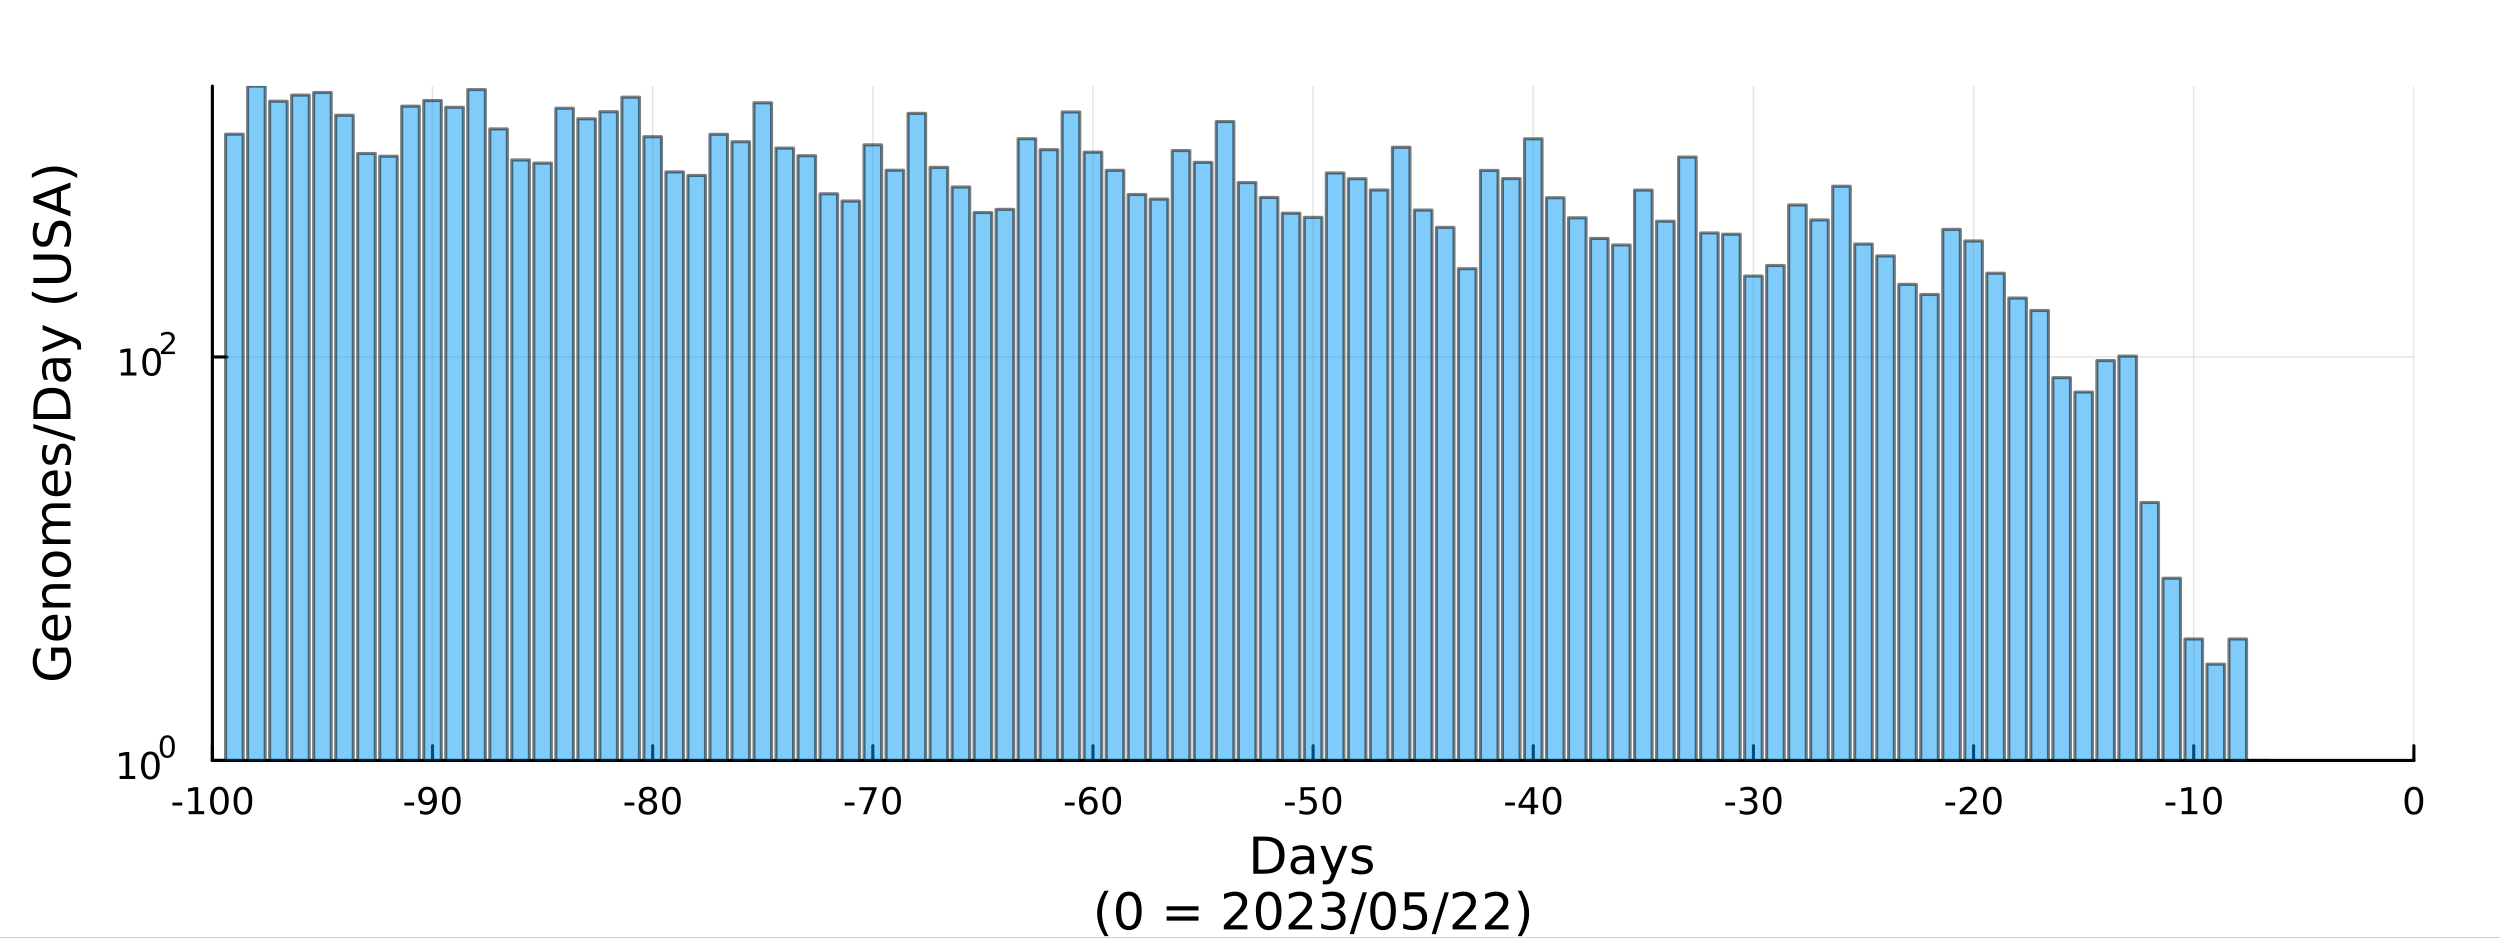<?xml version="1.0" encoding="utf-8"?>
<svg xmlns="http://www.w3.org/2000/svg" xmlns:xlink="http://www.w3.org/1999/xlink" width="800" height="300" viewBox="0 0 3200 1200">
<rect x="0" y="0" width="3200" height="1200" fill="#333333" stroke="none"/>
<defs>
  <clipPath id="clip980">
    <rect x="0" y="0" width="3200" height="1200"/>
  </clipPath>
</defs>
<path clip-path="url(#clip980)" d="
M0 1200 L3200 1200 L3200 0 L0 0  Z
  " fill="#ffffff" fill-rule="evenodd" fill-opacity="1"/>
<defs>
  <clipPath id="clip981">
    <rect x="640" y="0" width="2241" height="1200"/>
  </clipPath>
</defs>
<path clip-path="url(#clip980)" d="
M271.839 973.368 L3089.76 973.368 L3089.76 110.236 L271.839 110.236  Z
  " fill="#ffffff" fill-rule="evenodd" fill-opacity="1"/>
<defs>
  <clipPath id="clip982">
    <rect x="271" y="110" width="2819" height="864"/>
  </clipPath>
</defs>
<polyline clip-path="url(#clip982)" style="stroke:#000000; stroke-linecap:round; stroke-linejoin:round; stroke-width:2; stroke-opacity:0.1; fill:none" points="
  271.839,973.368 271.839,110.236 
  "/>
<polyline clip-path="url(#clip982)" style="stroke:#000000; stroke-linecap:round; stroke-linejoin:round; stroke-width:2; stroke-opacity:0.1; fill:none" points="
  553.632,973.368 553.632,110.236 
  "/>
<polyline clip-path="url(#clip982)" style="stroke:#000000; stroke-linecap:round; stroke-linejoin:round; stroke-width:2; stroke-opacity:0.1; fill:none" points="
  835.424,973.368 835.424,110.236 
  "/>
<polyline clip-path="url(#clip982)" style="stroke:#000000; stroke-linecap:round; stroke-linejoin:round; stroke-width:2; stroke-opacity:0.1; fill:none" points="
  1117.22,973.368 1117.22,110.236 
  "/>
<polyline clip-path="url(#clip982)" style="stroke:#000000; stroke-linecap:round; stroke-linejoin:round; stroke-width:2; stroke-opacity:0.1; fill:none" points="
  1399.01,973.368 1399.01,110.236 
  "/>
<polyline clip-path="url(#clip982)" style="stroke:#000000; stroke-linecap:round; stroke-linejoin:round; stroke-width:2; stroke-opacity:0.1; fill:none" points="
  1680.8,973.368 1680.8,110.236 
  "/>
<polyline clip-path="url(#clip982)" style="stroke:#000000; stroke-linecap:round; stroke-linejoin:round; stroke-width:2; stroke-opacity:0.1; fill:none" points="
  1962.59,973.368 1962.59,110.236 
  "/>
<polyline clip-path="url(#clip982)" style="stroke:#000000; stroke-linecap:round; stroke-linejoin:round; stroke-width:2; stroke-opacity:0.1; fill:none" points="
  2244.39,973.368 2244.39,110.236 
  "/>
<polyline clip-path="url(#clip982)" style="stroke:#000000; stroke-linecap:round; stroke-linejoin:round; stroke-width:2; stroke-opacity:0.1; fill:none" points="
  2526.18,973.368 2526.18,110.236 
  "/>
<polyline clip-path="url(#clip982)" style="stroke:#000000; stroke-linecap:round; stroke-linejoin:round; stroke-width:2; stroke-opacity:0.1; fill:none" points="
  2807.97,973.368 2807.97,110.236 
  "/>
<polyline clip-path="url(#clip982)" style="stroke:#000000; stroke-linecap:round; stroke-linejoin:round; stroke-width:2; stroke-opacity:0.1; fill:none" points="
  3089.76,973.368 3089.76,110.236 
  "/>
<polyline clip-path="url(#clip980)" style="stroke:#000000; stroke-linecap:round; stroke-linejoin:round; stroke-width:4; stroke-opacity:1; fill:none" points="
  271.839,973.368 3089.76,973.368 
  "/>
<polyline clip-path="url(#clip980)" style="stroke:#000000; stroke-linecap:round; stroke-linejoin:round; stroke-width:4; stroke-opacity:1; fill:none" points="
  271.839,973.368 271.839,954.47 
  "/>
<polyline clip-path="url(#clip980)" style="stroke:#000000; stroke-linecap:round; stroke-linejoin:round; stroke-width:4; stroke-opacity:1; fill:none" points="
  553.632,973.368 553.632,954.47 
  "/>
<polyline clip-path="url(#clip980)" style="stroke:#000000; stroke-linecap:round; stroke-linejoin:round; stroke-width:4; stroke-opacity:1; fill:none" points="
  835.424,973.368 835.424,954.47 
  "/>
<polyline clip-path="url(#clip980)" style="stroke:#000000; stroke-linecap:round; stroke-linejoin:round; stroke-width:4; stroke-opacity:1; fill:none" points="
  1117.22,973.368 1117.22,954.47 
  "/>
<polyline clip-path="url(#clip980)" style="stroke:#000000; stroke-linecap:round; stroke-linejoin:round; stroke-width:4; stroke-opacity:1; fill:none" points="
  1399.01,973.368 1399.01,954.47 
  "/>
<polyline clip-path="url(#clip980)" style="stroke:#000000; stroke-linecap:round; stroke-linejoin:round; stroke-width:4; stroke-opacity:1; fill:none" points="
  1680.8,973.368 1680.8,954.47 
  "/>
<polyline clip-path="url(#clip980)" style="stroke:#000000; stroke-linecap:round; stroke-linejoin:round; stroke-width:4; stroke-opacity:1; fill:none" points="
  1962.59,973.368 1962.59,954.47 
  "/>
<polyline clip-path="url(#clip980)" style="stroke:#000000; stroke-linecap:round; stroke-linejoin:round; stroke-width:4; stroke-opacity:1; fill:none" points="
  2244.39,973.368 2244.39,954.47 
  "/>
<polyline clip-path="url(#clip980)" style="stroke:#000000; stroke-linecap:round; stroke-linejoin:round; stroke-width:4; stroke-opacity:1; fill:none" points="
  2526.18,973.368 2526.18,954.47 
  "/>
<polyline clip-path="url(#clip980)" style="stroke:#000000; stroke-linecap:round; stroke-linejoin:round; stroke-width:4; stroke-opacity:1; fill:none" points="
  2807.97,973.368 2807.97,954.47 
  "/>
<polyline clip-path="url(#clip980)" style="stroke:#000000; stroke-linecap:round; stroke-linejoin:round; stroke-width:4; stroke-opacity:1; fill:none" points="
  3089.76,973.368 3089.76,954.47 
  "/>
<path clip-path="url(#clip980)" d="M220.775 1027.28 L233.251 1027.28 L233.251 1031.08 L220.775 1031.08 L220.775 1027.28 Z" fill="#000000" fill-rule="evenodd" fill-opacity="1" /><path clip-path="url(#clip980)" d="M241.446 1038.23 L249.085 1038.23 L249.085 1011.87 L240.775 1013.53 L240.775 1009.27 L249.038 1007.61 L253.714 1007.61 L253.714 1038.23 L261.353 1038.23 L261.353 1042.17 L241.446 1042.17 L241.446 1038.23 Z" fill="#000000" fill-rule="evenodd" fill-opacity="1" /><path clip-path="url(#clip980)" d="M280.798 1010.69 Q277.186 1010.69 275.358 1014.25 Q273.552 1017.79 273.552 1024.92 Q273.552 1032.03 275.358 1035.59 Q277.186 1039.14 280.798 1039.14 Q284.432 1039.14 286.237 1035.59 Q288.066 1032.03 288.066 1024.92 Q288.066 1017.79 286.237 1014.25 Q284.432 1010.69 280.798 1010.69 M280.798 1006.98 Q286.608 1006.98 289.663 1011.59 Q292.742 1016.17 292.742 1024.92 Q292.742 1033.65 289.663 1038.26 Q286.608 1042.84 280.798 1042.84 Q274.987 1042.84 271.909 1038.26 Q268.853 1033.65 268.853 1024.92 Q268.853 1016.17 271.909 1011.59 Q274.987 1006.98 280.798 1006.98 Z" fill="#000000" fill-rule="evenodd" fill-opacity="1" /><path clip-path="url(#clip980)" d="M310.959 1010.69 Q307.348 1010.69 305.52 1014.25 Q303.714 1017.79 303.714 1024.92 Q303.714 1032.03 305.52 1035.59 Q307.348 1039.14 310.959 1039.14 Q314.594 1039.14 316.399 1035.59 Q318.228 1032.03 318.228 1024.92 Q318.228 1017.79 316.399 1014.25 Q314.594 1010.69 310.959 1010.69 M310.959 1006.98 Q316.77 1006.98 319.825 1011.59 Q322.904 1016.17 322.904 1024.92 Q322.904 1033.65 319.825 1038.26 Q316.77 1042.84 310.959 1042.84 Q305.149 1042.84 302.071 1038.26 Q299.015 1033.65 299.015 1024.92 Q299.015 1016.17 302.071 1011.59 Q305.149 1006.98 310.959 1006.98 Z" fill="#000000" fill-rule="evenodd" fill-opacity="1" /><path clip-path="url(#clip980)" d="M517.648 1027.28 L530.125 1027.28 L530.125 1031.08 L517.648 1031.08 L517.648 1027.28 Z" fill="#000000" fill-rule="evenodd" fill-opacity="1" /><path clip-path="url(#clip980)" d="M537.648 1041.45 L537.648 1037.19 Q539.407 1038.02 541.213 1038.46 Q543.018 1038.9 544.754 1038.9 Q549.384 1038.9 551.815 1035.8 Q554.268 1032.68 554.615 1026.33 Q553.273 1028.33 551.213 1029.39 Q549.153 1030.45 546.653 1030.45 Q541.467 1030.45 538.435 1027.33 Q535.426 1024.18 535.426 1018.74 Q535.426 1013.42 538.574 1010.2 Q541.722 1006.98 546.953 1006.98 Q552.949 1006.98 556.097 1011.59 Q559.268 1016.17 559.268 1024.92 Q559.268 1033.09 555.379 1037.98 Q551.514 1042.84 544.963 1042.84 Q543.203 1042.84 541.398 1042.49 Q539.592 1042.14 537.648 1041.45 M546.953 1026.8 Q550.102 1026.8 551.93 1024.64 Q553.782 1022.49 553.782 1018.74 Q553.782 1015.02 551.93 1012.86 Q550.102 1010.69 546.953 1010.69 Q543.805 1010.69 541.953 1012.86 Q540.125 1015.02 540.125 1018.74 Q540.125 1022.49 541.953 1024.64 Q543.805 1026.8 546.953 1026.8 Z" fill="#000000" fill-rule="evenodd" fill-opacity="1" /><path clip-path="url(#clip980)" d="M577.671 1010.69 Q574.06 1010.69 572.231 1014.25 Q570.426 1017.79 570.426 1024.92 Q570.426 1032.03 572.231 1035.59 Q574.06 1039.14 577.671 1039.14 Q581.305 1039.14 583.111 1035.59 Q584.939 1032.03 584.939 1024.92 Q584.939 1017.79 583.111 1014.25 Q581.305 1010.69 577.671 1010.69 M577.671 1006.98 Q583.481 1006.98 586.537 1011.59 Q589.615 1016.17 589.615 1024.92 Q589.615 1033.65 586.537 1038.26 Q583.481 1042.84 577.671 1042.84 Q571.861 1042.84 568.782 1038.26 Q565.727 1033.65 565.727 1024.92 Q565.727 1016.17 568.782 1011.59 Q571.861 1006.98 577.671 1006.98 Z" fill="#000000" fill-rule="evenodd" fill-opacity="1" /><path clip-path="url(#clip980)" d="M799.441 1027.28 L811.917 1027.28 L811.917 1031.08 L799.441 1031.08 L799.441 1027.28 Z" fill="#000000" fill-rule="evenodd" fill-opacity="1" /><path clip-path="url(#clip980)" d="M829.301 1025.76 Q825.968 1025.76 824.047 1027.54 Q822.149 1029.32 822.149 1032.45 Q822.149 1035.57 824.047 1037.35 Q825.968 1039.14 829.301 1039.14 Q832.635 1039.14 834.556 1037.35 Q836.477 1035.55 836.477 1032.45 Q836.477 1029.32 834.556 1027.54 Q832.658 1025.76 829.301 1025.76 M824.626 1023.77 Q821.616 1023.02 819.927 1020.96 Q818.26 1018.9 818.26 1015.94 Q818.26 1011.8 821.2 1009.39 Q824.163 1006.98 829.301 1006.98 Q834.463 1006.98 837.403 1009.39 Q840.343 1011.8 840.343 1015.94 Q840.343 1018.9 838.653 1020.96 Q836.987 1023.02 834.001 1023.77 Q837.38 1024.55 839.255 1026.84 Q841.153 1029.14 841.153 1032.45 Q841.153 1037.47 838.075 1040.15 Q835.019 1042.84 829.301 1042.84 Q823.584 1042.84 820.505 1040.15 Q817.45 1037.47 817.45 1032.45 Q817.45 1029.14 819.348 1026.84 Q821.246 1024.55 824.626 1023.77 M822.913 1016.38 Q822.913 1019.07 824.579 1020.57 Q826.269 1022.08 829.301 1022.08 Q832.311 1022.08 834.001 1020.57 Q835.713 1019.07 835.713 1016.38 Q835.713 1013.7 834.001 1012.19 Q832.311 1010.69 829.301 1010.69 Q826.269 1010.69 824.579 1012.19 Q822.913 1013.7 822.913 1016.38 Z" fill="#000000" fill-rule="evenodd" fill-opacity="1" /><path clip-path="url(#clip980)" d="M859.463 1010.69 Q855.852 1010.69 854.024 1014.25 Q852.218 1017.79 852.218 1024.92 Q852.218 1032.03 854.024 1035.59 Q855.852 1039.14 859.463 1039.14 Q863.098 1039.14 864.903 1035.59 Q866.732 1032.03 866.732 1024.92 Q866.732 1017.79 864.903 1014.25 Q863.098 1010.69 859.463 1010.69 M859.463 1006.98 Q865.274 1006.98 868.329 1011.59 Q871.408 1016.17 871.408 1024.92 Q871.408 1033.65 868.329 1038.26 Q865.274 1042.84 859.463 1042.84 Q853.653 1042.84 850.575 1038.26 Q847.519 1033.65 847.519 1024.92 Q847.519 1016.17 850.575 1011.59 Q853.653 1006.98 859.463 1006.98 Z" fill="#000000" fill-rule="evenodd" fill-opacity="1" /><path clip-path="url(#clip980)" d="M1081.23 1027.28 L1093.71 1027.28 L1093.71 1031.08 L1081.23 1031.08 L1081.23 1027.28 Z" fill="#000000" fill-rule="evenodd" fill-opacity="1" /><path clip-path="url(#clip980)" d="M1099.91 1007.61 L1122.14 1007.61 L1122.14 1009.6 L1109.59 1042.17 L1104.71 1042.17 L1116.51 1011.54 L1099.91 1011.54 L1099.91 1007.61 Z" fill="#000000" fill-rule="evenodd" fill-opacity="1" /><path clip-path="url(#clip980)" d="M1141.26 1010.69 Q1137.64 1010.69 1135.82 1014.25 Q1134.01 1017.79 1134.01 1024.92 Q1134.01 1032.03 1135.82 1035.59 Q1137.64 1039.14 1141.26 1039.14 Q1144.89 1039.14 1146.7 1035.59 Q1148.52 1032.03 1148.52 1024.92 Q1148.52 1017.79 1146.7 1014.25 Q1144.89 1010.69 1141.26 1010.69 M1141.26 1006.98 Q1147.07 1006.98 1150.12 1011.59 Q1153.2 1016.17 1153.2 1024.92 Q1153.2 1033.65 1150.12 1038.26 Q1147.07 1042.84 1141.26 1042.84 Q1135.45 1042.84 1132.37 1038.26 Q1129.31 1033.65 1129.31 1024.92 Q1129.31 1016.17 1132.37 1011.59 Q1135.45 1006.98 1141.26 1006.98 Z" fill="#000000" fill-rule="evenodd" fill-opacity="1" /><path clip-path="url(#clip980)" d="M1363.03 1027.28 L1375.5 1027.28 L1375.5 1031.08 L1363.03 1031.08 L1363.03 1027.28 Z" fill="#000000" fill-rule="evenodd" fill-opacity="1" /><path clip-path="url(#clip980)" d="M1393.47 1023.02 Q1390.32 1023.02 1388.47 1025.18 Q1386.64 1027.33 1386.64 1031.08 Q1386.64 1034.81 1388.47 1036.98 Q1390.32 1039.14 1393.47 1039.14 Q1396.61 1039.14 1398.44 1036.98 Q1400.29 1034.81 1400.29 1031.08 Q1400.29 1027.33 1398.44 1025.18 Q1396.61 1023.02 1393.47 1023.02 M1402.75 1008.37 L1402.75 1012.63 Q1400.99 1011.8 1399.18 1011.36 Q1397.4 1010.92 1395.64 1010.92 Q1391.01 1010.92 1388.56 1014.04 Q1386.13 1017.17 1385.78 1023.49 Q1387.15 1021.47 1389.21 1020.41 Q1391.27 1019.32 1393.74 1019.32 Q1398.95 1019.32 1401.96 1022.49 Q1404.99 1025.64 1404.99 1031.08 Q1404.99 1036.4 1401.84 1039.62 Q1398.7 1042.84 1393.47 1042.84 Q1387.47 1042.84 1384.3 1038.26 Q1381.13 1033.65 1381.13 1024.92 Q1381.13 1016.73 1385.02 1011.87 Q1388.9 1006.98 1395.46 1006.98 Q1397.22 1006.98 1399 1007.33 Q1400.8 1007.68 1402.75 1008.37 Z" fill="#000000" fill-rule="evenodd" fill-opacity="1" /><path clip-path="url(#clip980)" d="M1423.05 1010.69 Q1419.44 1010.69 1417.61 1014.25 Q1415.8 1017.79 1415.8 1024.92 Q1415.8 1032.03 1417.61 1035.59 Q1419.44 1039.14 1423.05 1039.14 Q1426.68 1039.14 1428.49 1035.59 Q1430.32 1032.03 1430.32 1024.92 Q1430.32 1017.79 1428.49 1014.25 Q1426.68 1010.69 1423.05 1010.69 M1423.05 1006.98 Q1428.86 1006.98 1431.91 1011.59 Q1434.99 1016.17 1434.99 1024.92 Q1434.99 1033.65 1431.91 1038.26 Q1428.86 1042.84 1423.05 1042.84 Q1417.24 1042.84 1414.16 1038.26 Q1411.1 1033.65 1411.1 1024.92 Q1411.1 1016.17 1414.16 1011.59 Q1417.24 1006.98 1423.05 1006.98 Z" fill="#000000" fill-rule="evenodd" fill-opacity="1" /><path clip-path="url(#clip980)" d="M1644.82 1027.28 L1657.29 1027.28 L1657.29 1031.08 L1644.82 1031.08 L1644.82 1027.28 Z" fill="#000000" fill-rule="evenodd" fill-opacity="1" /><path clip-path="url(#clip980)" d="M1664.73 1007.61 L1683.08 1007.61 L1683.08 1011.54 L1669.01 1011.54 L1669.01 1020.02 Q1670.03 1019.67 1671.04 1019.51 Q1672.06 1019.32 1673.08 1019.32 Q1678.87 1019.32 1682.25 1022.49 Q1685.63 1025.66 1685.63 1031.08 Q1685.63 1036.66 1682.16 1039.76 Q1678.68 1042.84 1672.36 1042.84 Q1670.19 1042.84 1667.92 1042.47 Q1665.67 1042.1 1663.27 1041.36 L1663.27 1036.66 Q1665.35 1037.79 1667.57 1038.35 Q1669.79 1038.9 1672.27 1038.9 Q1676.28 1038.9 1678.61 1036.8 Q1680.95 1034.69 1680.95 1031.08 Q1680.95 1027.47 1678.61 1025.36 Q1676.28 1023.26 1672.27 1023.26 Q1670.4 1023.26 1668.52 1023.67 Q1666.67 1024.09 1664.73 1024.97 L1664.73 1007.61 Z" fill="#000000" fill-rule="evenodd" fill-opacity="1" /><path clip-path="url(#clip980)" d="M1704.84 1010.69 Q1701.23 1010.69 1699.4 1014.25 Q1697.6 1017.79 1697.6 1024.92 Q1697.6 1032.03 1699.4 1035.59 Q1701.23 1039.14 1704.84 1039.14 Q1708.47 1039.14 1710.28 1035.59 Q1712.11 1032.03 1712.11 1024.92 Q1712.11 1017.79 1710.28 1014.25 Q1708.47 1010.69 1704.84 1010.69 M1704.84 1006.98 Q1710.65 1006.98 1713.71 1011.59 Q1716.79 1016.17 1716.79 1024.92 Q1716.79 1033.65 1713.71 1038.26 Q1710.65 1042.84 1704.84 1042.84 Q1699.03 1042.84 1695.95 1038.26 Q1692.9 1033.65 1692.9 1024.92 Q1692.9 1016.17 1695.95 1011.59 Q1699.03 1006.98 1704.84 1006.98 Z" fill="#000000" fill-rule="evenodd" fill-opacity="1" /><path clip-path="url(#clip980)" d="M1926.61 1027.28 L1939.09 1027.28 L1939.09 1031.08 L1926.61 1031.08 L1926.61 1027.28 Z" fill="#000000" fill-rule="evenodd" fill-opacity="1" /><path clip-path="url(#clip980)" d="M1959.32 1011.68 L1947.51 1030.13 L1959.32 1030.13 L1959.32 1011.68 M1958.09 1007.61 L1963.97 1007.61 L1963.97 1030.13 L1968.9 1030.13 L1968.9 1034.02 L1963.97 1034.02 L1963.97 1042.17 L1959.32 1042.17 L1959.32 1034.02 L1943.72 1034.02 L1943.72 1029.51 L1958.09 1007.61 Z" fill="#000000" fill-rule="evenodd" fill-opacity="1" /><path clip-path="url(#clip980)" d="M1986.63 1010.69 Q1983.02 1010.69 1981.19 1014.25 Q1979.39 1017.79 1979.39 1024.92 Q1979.39 1032.03 1981.19 1035.59 Q1983.02 1039.14 1986.63 1039.14 Q1990.27 1039.14 1992.07 1035.59 Q1993.9 1032.03 1993.9 1024.92 Q1993.9 1017.79 1992.07 1014.25 Q1990.27 1010.69 1986.63 1010.69 M1986.63 1006.98 Q1992.44 1006.98 1995.5 1011.59 Q1998.58 1016.17 1998.58 1024.92 Q1998.58 1033.65 1995.5 1038.26 Q1992.44 1042.84 1986.63 1042.84 Q1980.82 1042.84 1977.74 1038.26 Q1974.69 1033.65 1974.69 1024.92 Q1974.69 1016.17 1977.74 1011.59 Q1980.82 1006.98 1986.63 1006.98 Z" fill="#000000" fill-rule="evenodd" fill-opacity="1" /><path clip-path="url(#clip980)" d="M2208.4 1027.28 L2220.88 1027.28 L2220.88 1031.08 L2208.4 1031.08 L2208.4 1027.28 Z" fill="#000000" fill-rule="evenodd" fill-opacity="1" /><path clip-path="url(#clip980)" d="M2242.43 1023.53 Q2245.79 1024.25 2247.66 1026.52 Q2249.56 1028.79 2249.56 1032.12 Q2249.56 1037.24 2246.04 1040.04 Q2242.52 1042.84 2236.04 1042.84 Q2233.87 1042.84 2231.55 1042.4 Q2229.26 1041.98 2226.81 1041.13 L2226.81 1036.61 Q2228.75 1037.75 2231.06 1038.33 Q2233.38 1038.9 2235.9 1038.9 Q2240.3 1038.9 2242.59 1037.17 Q2244.91 1035.43 2244.91 1032.12 Q2244.91 1029.07 2242.75 1027.35 Q2240.62 1025.62 2236.81 1025.62 L2232.78 1025.62 L2232.78 1021.77 L2236.99 1021.77 Q2240.44 1021.77 2242.27 1020.41 Q2244.1 1019.02 2244.1 1016.43 Q2244.1 1013.77 2242.2 1012.35 Q2240.32 1010.92 2236.81 1010.92 Q2234.88 1010.92 2232.69 1011.33 Q2230.49 1011.75 2227.85 1012.63 L2227.85 1008.46 Q2230.51 1007.72 2232.82 1007.35 Q2235.16 1006.98 2237.22 1006.98 Q2242.55 1006.98 2245.65 1009.41 Q2248.75 1011.82 2248.75 1015.94 Q2248.75 1018.81 2247.11 1020.8 Q2245.46 1022.77 2242.43 1023.53 Z" fill="#000000" fill-rule="evenodd" fill-opacity="1" /><path clip-path="url(#clip980)" d="M2268.43 1010.69 Q2264.81 1010.69 2262.99 1014.25 Q2261.18 1017.79 2261.18 1024.92 Q2261.18 1032.03 2262.99 1035.59 Q2264.81 1039.14 2268.43 1039.14 Q2272.06 1039.14 2273.87 1035.59 Q2275.69 1032.03 2275.69 1024.92 Q2275.69 1017.79 2273.87 1014.25 Q2272.06 1010.69 2268.43 1010.69 M2268.43 1006.98 Q2274.24 1006.98 2277.29 1011.59 Q2280.37 1016.17 2280.37 1024.92 Q2280.37 1033.65 2277.29 1038.26 Q2274.24 1042.84 2268.43 1042.84 Q2262.62 1042.84 2259.54 1038.26 Q2256.48 1033.65 2256.48 1024.92 Q2256.48 1016.17 2259.54 1011.59 Q2262.62 1006.98 2268.43 1006.98 Z" fill="#000000" fill-rule="evenodd" fill-opacity="1" /><path clip-path="url(#clip980)" d="M2490.2 1027.28 L2502.67 1027.28 L2502.67 1031.08 L2490.2 1031.08 L2490.2 1027.28 Z" fill="#000000" fill-rule="evenodd" fill-opacity="1" /><path clip-path="url(#clip980)" d="M2514.08 1038.23 L2530.4 1038.23 L2530.4 1042.17 L2508.46 1042.17 L2508.46 1038.23 Q2511.12 1035.48 2515.7 1030.85 Q2520.31 1026.2 2521.49 1024.85 Q2523.74 1022.33 2524.62 1020.59 Q2525.52 1018.83 2525.52 1017.14 Q2525.52 1014.39 2523.57 1012.65 Q2521.65 1010.92 2518.55 1010.92 Q2516.35 1010.92 2513.9 1011.68 Q2511.47 1012.45 2508.69 1014 L2508.69 1009.27 Q2511.51 1008.14 2513.97 1007.56 Q2516.42 1006.98 2518.46 1006.98 Q2523.83 1006.98 2527.02 1009.67 Q2530.22 1012.35 2530.22 1016.84 Q2530.22 1018.97 2529.41 1020.89 Q2528.62 1022.79 2526.51 1025.39 Q2525.94 1026.06 2522.83 1029.27 Q2519.73 1032.47 2514.08 1038.23 Z" fill="#000000" fill-rule="evenodd" fill-opacity="1" /><path clip-path="url(#clip980)" d="M2550.22 1010.69 Q2546.61 1010.69 2544.78 1014.25 Q2542.97 1017.79 2542.97 1024.92 Q2542.97 1032.03 2544.78 1035.59 Q2546.61 1039.14 2550.22 1039.14 Q2553.85 1039.14 2555.66 1035.59 Q2557.49 1032.03 2557.49 1024.92 Q2557.49 1017.79 2555.66 1014.25 Q2553.85 1010.69 2550.22 1010.69 M2550.22 1006.98 Q2556.03 1006.98 2559.08 1011.59 Q2562.16 1016.17 2562.16 1024.92 Q2562.16 1033.65 2559.08 1038.26 Q2556.03 1042.84 2550.22 1042.84 Q2544.41 1042.84 2541.33 1038.26 Q2538.27 1033.65 2538.27 1024.92 Q2538.27 1016.17 2541.33 1011.59 Q2544.41 1006.98 2550.22 1006.98 Z" fill="#000000" fill-rule="evenodd" fill-opacity="1" /><path clip-path="url(#clip980)" d="M2771.99 1027.28 L2784.46 1027.28 L2784.46 1031.08 L2771.99 1031.08 L2771.99 1027.28 Z" fill="#000000" fill-rule="evenodd" fill-opacity="1" /><path clip-path="url(#clip980)" d="M2792.66 1038.23 L2800.3 1038.23 L2800.3 1011.87 L2791.99 1013.53 L2791.99 1009.27 L2800.25 1007.61 L2804.93 1007.61 L2804.93 1038.23 L2812.57 1038.23 L2812.57 1042.17 L2792.66 1042.17 L2792.66 1038.23 Z" fill="#000000" fill-rule="evenodd" fill-opacity="1" /><path clip-path="url(#clip980)" d="M2832.01 1010.69 Q2828.4 1010.69 2826.57 1014.25 Q2824.77 1017.79 2824.77 1024.92 Q2824.77 1032.03 2826.57 1035.59 Q2828.4 1039.14 2832.01 1039.14 Q2835.64 1039.14 2837.45 1035.59 Q2839.28 1032.03 2839.28 1024.92 Q2839.28 1017.79 2837.45 1014.25 Q2835.64 1010.69 2832.01 1010.69 M2832.01 1006.98 Q2837.82 1006.98 2840.88 1011.59 Q2843.95 1016.17 2843.95 1024.92 Q2843.95 1033.65 2840.88 1038.26 Q2837.82 1042.84 2832.01 1042.84 Q2826.2 1042.84 2823.12 1038.26 Q2820.07 1033.65 2820.07 1024.92 Q2820.07 1016.17 2823.12 1011.59 Q2826.2 1006.98 2832.01 1006.98 Z" fill="#000000" fill-rule="evenodd" fill-opacity="1" /><path clip-path="url(#clip980)" d="M3089.76 1010.69 Q3086.15 1010.69 3084.32 1014.25 Q3082.52 1017.79 3082.52 1024.92 Q3082.52 1032.03 3084.32 1035.59 Q3086.15 1039.14 3089.76 1039.14 Q3093.4 1039.14 3095.2 1035.59 Q3097.03 1032.03 3097.03 1024.92 Q3097.03 1017.79 3095.2 1014.25 Q3093.4 1010.69 3089.76 1010.69 M3089.76 1006.98 Q3095.57 1006.98 3098.63 1011.59 Q3101.71 1016.17 3101.71 1024.92 Q3101.71 1033.65 3098.63 1038.26 Q3095.57 1042.84 3089.76 1042.84 Q3083.95 1042.84 3080.87 1038.26 Q3077.82 1033.65 3077.82 1024.92 Q3077.82 1016.17 3080.87 1011.59 Q3083.95 1006.98 3089.76 1006.98 Z" fill="#000000" fill-rule="evenodd" fill-opacity="1" /><path clip-path="url(#clip980)" d="M1610.68 1076.12 L1610.68 1113.07 L1618.45 1113.07 Q1628.28 1113.07 1632.84 1108.61 Q1637.42 1104.16 1637.42 1094.54 Q1637.42 1085 1632.84 1080.57 Q1628.28 1076.12 1618.45 1076.12 L1610.68 1076.12 M1604.25 1070.83 L1617.46 1070.83 Q1631.28 1070.83 1637.74 1076.59 Q1644.2 1082.32 1644.2 1094.54 Q1644.2 1106.83 1637.71 1112.59 Q1631.21 1118.35 1617.46 1118.35 L1604.25 1118.35 L1604.25 1070.83 Z" fill="#000000" fill-rule="evenodd" fill-opacity="1" /><path clip-path="url(#clip980)" d="M1670.39 1100.43 Q1663.3 1100.43 1660.56 1102.06 Q1657.82 1103.68 1657.82 1107.59 Q1657.82 1110.71 1659.86 1112.56 Q1661.93 1114.37 1665.46 1114.37 Q1670.33 1114.37 1673.26 1110.94 Q1676.22 1107.47 1676.22 1101.74 L1676.22 1100.43 L1670.39 1100.43 M1682.07 1098.01 L1682.07 1118.35 L1676.22 1118.35 L1676.22 1112.94 Q1674.21 1116.19 1671.22 1117.75 Q1668.23 1119.27 1663.9 1119.27 Q1658.43 1119.27 1655.18 1116.22 Q1651.96 1113.13 1651.96 1107.98 Q1651.96 1101.96 1655.98 1098.9 Q1660.02 1095.85 1668.01 1095.85 L1676.22 1095.85 L1676.22 1095.28 Q1676.22 1091.23 1673.54 1089.04 Q1670.9 1086.81 1666.1 1086.81 Q1663.04 1086.81 1660.14 1087.54 Q1657.25 1088.27 1654.57 1089.74 L1654.57 1084.33 Q1657.79 1083.09 1660.81 1082.48 Q1663.84 1081.84 1666.7 1081.84 Q1674.44 1081.84 1678.26 1085.85 Q1682.07 1089.87 1682.07 1098.01 Z" fill="#000000" fill-rule="evenodd" fill-opacity="1" /><path clip-path="url(#clip980)" d="M1708.97 1121.66 Q1706.49 1128.03 1704.13 1129.97 Q1701.78 1131.91 1697.83 1131.91 L1693.15 1131.91 L1693.15 1127.01 L1696.59 1127.01 Q1699.01 1127.01 1700.34 1125.86 Q1701.68 1124.72 1703.3 1120.45 L1704.35 1117.78 L1689.94 1082.7 L1696.14 1082.7 L1707.28 1110.59 L1718.42 1082.7 L1724.63 1082.7 L1708.97 1121.66 Z" fill="#000000" fill-rule="evenodd" fill-opacity="1" /><path clip-path="url(#clip980)" d="M1755.44 1083.75 L1755.44 1089.29 Q1752.96 1088.02 1750.28 1087.38 Q1747.61 1086.75 1744.75 1086.75 Q1740.38 1086.75 1738.19 1088.08 Q1736.02 1089.42 1736.02 1092.09 Q1736.02 1094.13 1737.58 1095.31 Q1739.14 1096.45 1743.85 1097.5 L1745.86 1097.95 Q1752.1 1099.29 1754.71 1101.74 Q1757.35 1104.16 1757.35 1108.52 Q1757.35 1113.48 1753.4 1116.38 Q1749.49 1119.27 1742.61 1119.27 Q1739.75 1119.27 1736.63 1118.7 Q1733.54 1118.16 1730.1 1117.05 L1730.1 1111 Q1733.35 1112.69 1736.5 1113.55 Q1739.65 1114.37 1742.74 1114.37 Q1746.88 1114.37 1749.11 1112.97 Q1751.33 1111.54 1751.33 1108.96 Q1751.33 1106.58 1749.71 1105.3 Q1748.12 1104.03 1742.68 1102.85 L1740.64 1102.37 Q1735.2 1101.23 1732.78 1098.87 Q1730.36 1096.49 1730.36 1092.35 Q1730.36 1087.32 1733.92 1084.58 Q1737.49 1081.84 1744.04 1081.84 Q1747.29 1081.84 1750.16 1082.32 Q1753.02 1082.8 1755.44 1083.75 Z" fill="#000000" fill-rule="evenodd" fill-opacity="1" /><path clip-path="url(#clip980)" d="M1418.96 1140.17 Q1414.7 1147.49 1412.63 1154.65 Q1410.56 1161.81 1410.56 1169.17 Q1410.56 1176.52 1412.63 1183.74 Q1414.73 1190.94 1418.96 1198.23 L1413.87 1198.23 Q1409.1 1190.75 1406.71 1183.52 Q1404.35 1176.3 1404.35 1169.17 Q1404.35 1162.07 1406.71 1154.87 Q1409.07 1147.68 1413.87 1140.17 L1418.96 1140.17 Z" fill="#000000" fill-rule="evenodd" fill-opacity="1" /><path clip-path="url(#clip980)" d="M1444.9 1146.34 Q1439.94 1146.34 1437.42 1151.25 Q1434.94 1156.12 1434.94 1165.92 Q1434.94 1175.69 1437.42 1180.59 Q1439.94 1185.46 1444.9 1185.46 Q1449.9 1185.46 1452.38 1180.59 Q1454.9 1175.69 1454.9 1165.92 Q1454.9 1156.12 1452.38 1151.25 Q1449.9 1146.34 1444.9 1146.34 M1444.9 1141.25 Q1452.89 1141.25 1457.09 1147.59 Q1461.33 1153.89 1461.33 1165.92 Q1461.33 1177.92 1457.09 1184.25 Q1452.89 1190.55 1444.9 1190.55 Q1436.92 1190.55 1432.68 1184.25 Q1428.48 1177.92 1428.48 1165.92 Q1428.48 1153.89 1432.68 1147.59 Q1436.92 1141.25 1444.9 1141.25 Z" fill="#000000" fill-rule="evenodd" fill-opacity="1" /><path clip-path="url(#clip980)" d="M1493.28 1160.03 L1534.09 1160.03 L1534.09 1165.38 L1493.28 1165.38 L1493.28 1160.03 M1493.28 1173.02 L1534.09 1173.02 L1534.09 1178.43 L1493.28 1178.43 L1493.28 1173.02 Z" fill="#000000" fill-rule="evenodd" fill-opacity="1" /><path clip-path="url(#clip980)" d="M1574.22 1184.22 L1596.66 1184.22 L1596.66 1189.63 L1566.49 1189.63 L1566.49 1184.22 Q1570.15 1180.43 1576.45 1174.07 Q1582.79 1167.67 1584.41 1165.82 Q1587.5 1162.35 1588.71 1159.97 Q1589.95 1157.55 1589.95 1155.23 Q1589.95 1151.44 1587.27 1149.05 Q1584.63 1146.66 1580.37 1146.66 Q1577.34 1146.66 1573.97 1147.71 Q1570.63 1148.76 1566.81 1150.9 L1566.81 1144.4 Q1570.69 1142.84 1574.06 1142.05 Q1577.44 1141.25 1580.24 1141.25 Q1587.62 1141.25 1592.02 1144.94 Q1596.41 1148.64 1596.41 1154.81 Q1596.41 1157.74 1595.29 1160.38 Q1594.21 1162.99 1591.32 1166.56 Q1590.52 1167.48 1586.25 1171.9 Q1581.99 1176.3 1574.22 1184.22 Z" fill="#000000" fill-rule="evenodd" fill-opacity="1" /><path clip-path="url(#clip980)" d="M1623.91 1146.34 Q1618.94 1146.34 1616.43 1151.25 Q1613.95 1156.12 1613.95 1165.92 Q1613.95 1175.69 1616.43 1180.59 Q1618.94 1185.46 1623.91 1185.46 Q1628.91 1185.46 1631.39 1180.59 Q1633.9 1175.69 1633.9 1165.92 Q1633.9 1156.12 1631.39 1151.25 Q1628.91 1146.34 1623.91 1146.34 M1623.91 1141.25 Q1631.9 1141.25 1636.1 1147.59 Q1640.33 1153.89 1640.33 1165.92 Q1640.33 1177.92 1636.1 1184.25 Q1631.9 1190.55 1623.91 1190.55 Q1615.92 1190.55 1611.69 1184.25 Q1607.48 1177.92 1607.48 1165.92 Q1607.48 1153.89 1611.69 1147.59 Q1615.92 1141.25 1623.91 1141.25 Z" fill="#000000" fill-rule="evenodd" fill-opacity="1" /><path clip-path="url(#clip980)" d="M1657.17 1184.22 L1679.61 1184.22 L1679.61 1189.63 L1649.43 1189.63 L1649.43 1184.22 Q1653.09 1180.43 1659.4 1174.07 Q1665.73 1167.67 1667.35 1165.82 Q1670.44 1162.35 1671.65 1159.97 Q1672.89 1157.55 1672.89 1155.23 Q1672.89 1151.44 1670.22 1149.05 Q1667.58 1146.66 1663.31 1146.66 Q1660.29 1146.66 1656.91 1147.71 Q1653.57 1148.76 1649.75 1150.9 L1649.75 1144.4 Q1653.64 1142.84 1657.01 1142.05 Q1660.38 1141.25 1663.18 1141.25 Q1670.57 1141.25 1674.96 1144.94 Q1679.35 1148.64 1679.35 1154.81 Q1679.35 1157.74 1678.24 1160.38 Q1677.16 1162.99 1674.26 1166.56 Q1673.47 1167.48 1669.2 1171.9 Q1664.93 1176.3 1657.17 1184.22 Z" fill="#000000" fill-rule="evenodd" fill-opacity="1" /><path clip-path="url(#clip980)" d="M1712.58 1164.01 Q1717.2 1165 1719.78 1168.12 Q1722.39 1171.23 1722.39 1175.82 Q1722.39 1182.85 1717.55 1186.7 Q1712.71 1190.55 1703.8 1190.55 Q1700.81 1190.55 1697.62 1189.95 Q1694.47 1189.38 1691.1 1188.2 L1691.1 1181.99 Q1693.77 1183.55 1696.95 1184.35 Q1700.14 1185.14 1703.61 1185.14 Q1709.65 1185.14 1712.81 1182.76 Q1715.99 1180.37 1715.99 1175.82 Q1715.99 1171.62 1713.03 1169.26 Q1710.1 1166.87 1704.85 1166.87 L1699.31 1166.87 L1699.31 1161.59 L1705.1 1161.59 Q1709.85 1161.59 1712.36 1159.71 Q1714.87 1157.8 1714.87 1154.24 Q1714.87 1150.58 1712.26 1148.64 Q1709.69 1146.66 1704.85 1146.66 Q1702.21 1146.66 1699.18 1147.24 Q1696.16 1147.81 1692.53 1149.02 L1692.53 1143.29 Q1696.19 1142.27 1699.37 1141.76 Q1702.59 1141.25 1705.42 1141.25 Q1712.74 1141.25 1717.01 1144.59 Q1721.27 1147.9 1721.27 1153.57 Q1721.27 1157.52 1719.01 1160.25 Q1716.75 1162.96 1712.58 1164.01 Z" fill="#000000" fill-rule="evenodd" fill-opacity="1" /><path clip-path="url(#clip980)" d="M1744.16 1142.11 L1749.57 1142.11 L1733.02 1195.68 L1727.61 1195.68 L1744.16 1142.11 Z" fill="#000000" fill-rule="evenodd" fill-opacity="1" /><path clip-path="url(#clip980)" d="M1770.29 1146.34 Q1765.32 1146.34 1762.81 1151.25 Q1760.33 1156.12 1760.33 1165.92 Q1760.33 1175.69 1762.81 1180.59 Q1765.32 1185.46 1770.29 1185.46 Q1775.28 1185.46 1777.77 1180.59 Q1780.28 1175.69 1780.28 1165.92 Q1780.28 1156.12 1777.77 1151.25 Q1775.28 1146.34 1770.29 1146.34 M1770.29 1141.25 Q1778.28 1141.25 1782.48 1147.59 Q1786.71 1153.89 1786.71 1165.92 Q1786.71 1177.92 1782.48 1184.25 Q1778.28 1190.55 1770.29 1190.55 Q1762.3 1190.55 1758.07 1184.25 Q1753.86 1177.92 1753.86 1165.92 Q1753.86 1153.89 1758.07 1147.59 Q1762.3 1141.25 1770.29 1141.25 Z" fill="#000000" fill-rule="evenodd" fill-opacity="1" /><path clip-path="url(#clip980)" d="M1798.07 1142.11 L1823.31 1142.11 L1823.31 1147.52 L1803.96 1147.52 L1803.96 1159.17 Q1805.36 1158.69 1806.76 1158.47 Q1808.16 1158.22 1809.56 1158.22 Q1817.52 1158.22 1822.17 1162.58 Q1826.81 1166.94 1826.81 1174.39 Q1826.81 1182.06 1822.04 1186.32 Q1817.27 1190.55 1808.58 1190.55 Q1805.59 1190.55 1802.47 1190.05 Q1799.38 1189.54 1796.07 1188.52 L1796.07 1182.06 Q1798.93 1183.62 1801.99 1184.38 Q1805.04 1185.14 1808.45 1185.14 Q1813.96 1185.14 1817.17 1182.25 Q1820.39 1179.35 1820.39 1174.39 Q1820.39 1169.42 1817.17 1166.52 Q1813.96 1163.63 1808.45 1163.63 Q1805.87 1163.63 1803.29 1164.2 Q1800.75 1164.77 1798.07 1165.98 L1798.07 1142.11 Z" fill="#000000" fill-rule="evenodd" fill-opacity="1" /><path clip-path="url(#clip980)" d="M1849.06 1142.11 L1854.47 1142.11 L1837.92 1195.68 L1832.51 1195.68 L1849.06 1142.11 Z" fill="#000000" fill-rule="evenodd" fill-opacity="1" /><path clip-path="url(#clip980)" d="M1866.98 1184.22 L1889.42 1184.22 L1889.42 1189.63 L1859.25 1189.63 L1859.25 1184.22 Q1862.91 1180.43 1869.21 1174.07 Q1875.54 1167.67 1877.17 1165.82 Q1880.26 1162.35 1881.46 1159.97 Q1882.71 1157.55 1882.71 1155.23 Q1882.71 1151.44 1880.03 1149.05 Q1877.39 1146.66 1873.13 1146.66 Q1870.1 1146.66 1866.73 1147.71 Q1863.39 1148.76 1859.57 1150.9 L1859.57 1144.4 Q1863.45 1142.84 1866.82 1142.05 Q1870.2 1141.25 1873 1141.25 Q1880.38 1141.25 1884.77 1144.94 Q1889.17 1148.64 1889.17 1154.81 Q1889.17 1157.74 1888.05 1160.38 Q1886.97 1162.99 1884.07 1166.56 Q1883.28 1167.48 1879.01 1171.9 Q1874.75 1176.3 1866.98 1184.22 Z" fill="#000000" fill-rule="evenodd" fill-opacity="1" /><path clip-path="url(#clip980)" d="M1908.46 1184.22 L1930.89 1184.22 L1930.89 1189.63 L1900.72 1189.63 L1900.72 1184.22 Q1904.38 1180.43 1910.68 1174.07 Q1917.02 1167.67 1918.64 1165.82 Q1921.73 1162.35 1922.94 1159.97 Q1924.18 1157.55 1924.18 1155.23 Q1924.18 1151.44 1921.5 1149.05 Q1918.86 1146.66 1914.6 1146.66 Q1911.57 1146.66 1908.2 1147.71 Q1904.86 1148.76 1901.04 1150.9 L1901.04 1144.4 Q1904.92 1142.84 1908.3 1142.05 Q1911.67 1141.25 1914.47 1141.25 Q1921.85 1141.25 1926.25 1144.94 Q1930.64 1148.64 1930.64 1154.81 Q1930.64 1157.74 1929.53 1160.38 Q1928.44 1162.99 1925.55 1166.56 Q1924.75 1167.48 1920.49 1171.9 Q1916.22 1176.3 1908.46 1184.22 Z" fill="#000000" fill-rule="evenodd" fill-opacity="1" /><path clip-path="url(#clip980)" d="M1942.64 1140.17 L1947.73 1140.17 Q1952.51 1147.68 1954.86 1154.87 Q1957.25 1162.07 1957.25 1169.17 Q1957.25 1176.3 1954.86 1183.52 Q1952.51 1190.75 1947.73 1198.23 L1942.64 1198.23 Q1946.87 1190.94 1948.94 1183.74 Q1951.04 1176.52 1951.04 1169.17 Q1951.04 1161.81 1948.94 1154.65 Q1946.87 1147.49 1942.64 1140.17 Z" fill="#000000" fill-rule="evenodd" fill-opacity="1" /><polyline clip-path="url(#clip982)" style="stroke:#000000; stroke-linecap:round; stroke-linejoin:round; stroke-width:2; stroke-opacity:0.1; fill:none" points="
  271.839,973.368 3089.76,973.368 
  "/>
<polyline clip-path="url(#clip982)" style="stroke:#000000; stroke-linecap:round; stroke-linejoin:round; stroke-width:2; stroke-opacity:0.1; fill:none" points="
  271.839,456.928 3089.76,456.928 
  "/>
<polyline clip-path="url(#clip980)" style="stroke:#000000; stroke-linecap:round; stroke-linejoin:round; stroke-width:4; stroke-opacity:1; fill:none" points="
  271.839,973.368 271.839,110.236 
  "/>
<polyline clip-path="url(#clip980)" style="stroke:#000000; stroke-linecap:round; stroke-linejoin:round; stroke-width:4; stroke-opacity:1; fill:none" points="
  271.839,973.368 290.737,973.368 
  "/>
<polyline clip-path="url(#clip980)" style="stroke:#000000; stroke-linecap:round; stroke-linejoin:round; stroke-width:4; stroke-opacity:1; fill:none" points="
  271.839,456.928 290.737,456.928 
  "/>
<path clip-path="url(#clip980)" d="M153.134 993.16 L160.772 993.16 L160.772 966.795 L152.462 968.461 L152.462 964.202 L160.726 962.535 L165.402 962.535 L165.402 993.16 L173.041 993.16 L173.041 997.095 L153.134 997.095 L153.134 993.16 Z" fill="#000000" fill-rule="evenodd" fill-opacity="1" /><path clip-path="url(#clip980)" d="M192.485 965.614 Q188.874 965.614 187.045 969.179 Q185.24 972.72 185.24 979.85 Q185.24 986.956 187.045 990.521 Q188.874 994.063 192.485 994.063 Q196.119 994.063 197.925 990.521 Q199.754 986.956 199.754 979.85 Q199.754 972.72 197.925 969.179 Q196.119 965.614 192.485 965.614 M192.485 961.91 Q198.295 961.91 201.351 966.517 Q204.43 971.1 204.43 979.85 Q204.43 988.577 201.351 993.183 Q198.295 997.767 192.485 997.767 Q186.675 997.767 183.596 993.183 Q180.541 988.577 180.541 979.85 Q180.541 971.1 183.596 966.517 Q186.675 961.91 192.485 961.91 Z" fill="#000000" fill-rule="evenodd" fill-opacity="1" /><path clip-path="url(#clip980)" d="M214.134 944.106 Q211.2 944.106 209.715 947.003 Q208.248 949.88 208.248 955.673 Q208.248 961.447 209.715 964.344 Q211.2 967.221 214.134 967.221 Q217.087 967.221 218.554 964.344 Q220.04 961.447 220.04 955.673 Q220.04 949.88 218.554 947.003 Q217.087 944.106 214.134 944.106 M214.134 941.097 Q218.855 941.097 221.338 944.84 Q223.839 948.564 223.839 955.673 Q223.839 962.764 221.338 966.506 Q218.855 970.23 214.134 970.23 Q209.414 970.23 206.912 966.506 Q204.43 962.764 204.43 955.673 Q204.43 948.564 206.912 944.84 Q209.414 941.097 214.134 941.097 Z" fill="#000000" fill-rule="evenodd" fill-opacity="1" /><path clip-path="url(#clip980)" d="M154.713 476.72 L162.352 476.72 L162.352 450.354 L154.042 452.021 L154.042 447.762 L162.306 446.095 L166.982 446.095 L166.982 476.72 L174.621 476.72 L174.621 480.655 L154.713 480.655 L154.713 476.72 Z" fill="#000000" fill-rule="evenodd" fill-opacity="1" /><path clip-path="url(#clip980)" d="M194.065 449.174 Q190.454 449.174 188.625 452.739 Q186.82 456.28 186.82 463.41 Q186.82 470.516 188.625 474.081 Q190.454 477.623 194.065 477.623 Q197.699 477.623 199.505 474.081 Q201.334 470.516 201.334 463.41 Q201.334 456.28 199.505 452.739 Q197.699 449.174 194.065 449.174 M194.065 445.47 Q199.875 445.47 202.931 450.077 Q206.009 454.66 206.009 463.41 Q206.009 472.137 202.931 476.743 Q199.875 481.327 194.065 481.327 Q188.255 481.327 185.176 476.743 Q182.121 472.137 182.121 463.41 Q182.121 454.66 185.176 450.077 Q188.255 445.47 194.065 445.47 Z" fill="#000000" fill-rule="evenodd" fill-opacity="1" /><path clip-path="url(#clip980)" d="M210.58 450.048 L223.839 450.048 L223.839 453.245 L206.009 453.245 L206.009 450.048 Q208.172 447.809 211.896 444.048 Q215.639 440.267 216.598 439.177 Q218.423 437.127 219.137 435.716 Q219.871 434.287 219.871 432.914 Q219.871 430.676 218.291 429.265 Q216.73 427.854 214.21 427.854 Q212.423 427.854 210.429 428.475 Q208.454 429.096 206.198 430.356 L206.198 426.519 Q208.492 425.597 210.486 425.127 Q212.479 424.657 214.134 424.657 Q218.498 424.657 221.093 426.839 Q223.689 429.02 223.689 432.669 Q223.689 434.399 223.03 435.96 Q222.391 437.503 220.68 439.609 Q220.209 440.155 217.689 442.769 Q215.169 445.364 210.58 450.048 Z" fill="#000000" fill-rule="evenodd" fill-opacity="1" /><path clip-path="url(#clip980)" d="M83.427 835.293 L70.664 835.293 L70.664 845.796 L65.38 845.796 L65.38 828.927 L85.782 828.927 Q88.424 832.651 89.793 837.139 Q91.129 841.627 91.129 846.719 Q91.129 857.859 84.636 864.161 Q78.111 870.432 66.494 870.432 Q54.845 870.432 48.352 864.161 Q41.827 857.859 41.827 846.719 Q41.827 842.072 42.973 837.903 Q44.119 833.701 46.347 830.168 L53.19 830.168 Q50.166 833.733 48.638 837.744 Q47.11 841.754 47.11 846.178 Q47.11 854.899 51.98 859.292 Q56.85 863.652 66.494 863.652 Q76.106 863.652 80.976 859.292 Q85.846 854.899 85.846 846.178 Q85.846 842.773 85.273 840.099 Q84.668 837.425 83.427 835.293 Z" fill="#000000" fill-rule="evenodd" fill-opacity="1" /><path clip-path="url(#clip980)" d="M70.918 786.945 L73.783 786.945 L73.783 813.872 Q79.83 813.49 83.013 810.244 Q86.164 806.965 86.164 801.141 Q86.164 797.767 85.337 794.616 Q84.509 791.433 82.854 788.314 L88.392 788.314 Q89.729 791.465 90.429 794.775 Q91.129 798.085 91.129 801.491 Q91.129 810.021 86.164 815.018 Q81.199 819.983 72.732 819.983 Q63.98 819.983 58.855 815.273 Q53.699 810.53 53.699 802.509 Q53.699 795.316 58.346 791.147 Q62.961 786.945 70.918 786.945 M69.2 792.802 Q64.393 792.865 61.529 795.507 Q58.664 798.117 58.664 802.446 Q58.664 807.347 61.433 810.307 Q64.202 813.236 69.231 813.681 L69.2 792.802 Z" fill="#000000" fill-rule="evenodd" fill-opacity="1" /><path clip-path="url(#clip980)" d="M68.69 747.701 L90.206 747.701 L90.206 753.557 L68.881 753.557 Q63.82 753.557 61.306 755.531 Q58.791 757.504 58.791 761.451 Q58.791 766.193 61.815 768.93 Q64.839 771.668 70.059 771.668 L90.206 771.668 L90.206 777.556 L54.558 777.556 L54.558 771.668 L60.096 771.668 Q56.882 769.567 55.29 766.734 Q53.699 763.87 53.699 760.146 Q53.699 754.003 57.518 750.852 Q61.306 747.701 68.69 747.701 Z" fill="#000000" fill-rule="evenodd" fill-opacity="1" /><path clip-path="url(#clip980)" d="M58.664 722.206 Q58.664 726.917 62.356 729.654 Q66.017 732.391 72.414 732.391 Q78.812 732.391 82.504 729.686 Q86.164 726.949 86.164 722.206 Q86.164 717.527 82.472 714.79 Q78.78 712.053 72.414 712.053 Q66.08 712.053 62.388 714.79 Q58.664 717.527 58.664 722.206 M53.699 722.206 Q53.699 714.567 58.664 710.207 Q63.63 705.846 72.414 705.846 Q81.167 705.846 86.164 710.207 Q91.129 714.567 91.129 722.206 Q91.129 729.877 86.164 734.237 Q81.167 738.566 72.414 738.566 Q63.63 738.566 58.664 734.237 Q53.699 729.877 53.699 722.206 Z" fill="#000000" fill-rule="evenodd" fill-opacity="1" /><path clip-path="url(#clip980)" d="M61.401 668.384 Q57.455 666.188 55.577 663.132 Q53.699 660.077 53.699 655.939 Q53.699 650.369 57.614 647.345 Q61.497 644.322 68.69 644.322 L90.206 644.322 L90.206 650.21 L68.881 650.21 Q63.757 650.21 61.274 652.024 Q58.791 653.838 58.791 657.562 Q58.791 662.114 61.815 664.756 Q64.839 667.397 70.059 667.397 L90.206 667.397 L90.206 673.286 L68.881 673.286 Q63.725 673.286 61.274 675.1 Q58.791 676.914 58.791 680.702 Q58.791 685.19 61.847 687.831 Q64.871 690.473 70.059 690.473 L90.206 690.473 L90.206 696.361 L54.558 696.361 L54.558 690.473 L60.096 690.473 Q56.818 688.468 55.259 685.667 Q53.699 682.866 53.699 679.015 Q53.699 675.132 55.672 672.426 Q57.646 669.689 61.401 668.384 Z" fill="#000000" fill-rule="evenodd" fill-opacity="1" /><path clip-path="url(#clip980)" d="M70.918 602.149 L73.783 602.149 L73.783 629.076 Q79.83 628.694 83.013 625.447 Q86.164 622.169 86.164 616.344 Q86.164 612.971 85.337 609.82 Q84.509 606.637 82.854 603.517 L88.392 603.517 Q89.729 606.669 90.429 609.979 Q91.129 613.289 91.129 616.695 Q91.129 625.225 86.164 630.222 Q81.199 635.187 72.732 635.187 Q63.98 635.187 58.855 630.476 Q53.699 625.734 53.699 617.713 Q53.699 610.52 58.346 606.35 Q62.961 602.149 70.918 602.149 M69.2 608.005 Q64.393 608.069 61.529 610.711 Q58.664 613.321 58.664 617.649 Q58.664 622.551 61.433 625.511 Q64.202 628.439 69.231 628.885 L69.2 608.005 Z" fill="#000000" fill-rule="evenodd" fill-opacity="1" /><path clip-path="url(#clip980)" d="M55.609 569.811 L61.147 569.811 Q59.874 572.294 59.237 574.967 Q58.601 577.641 58.601 580.505 Q58.601 584.866 59.937 587.062 Q61.274 589.226 63.948 589.226 Q65.985 589.226 67.162 587.667 Q68.308 586.107 69.359 581.397 L69.804 579.391 Q71.141 573.153 73.592 570.543 Q76.011 567.901 80.371 567.901 Q85.337 567.901 88.233 571.848 Q91.129 575.763 91.129 582.638 Q91.129 585.503 90.556 588.622 Q90.015 591.709 88.901 595.147 L82.854 595.147 Q84.541 591.9 85.4 588.749 Q86.228 585.598 86.228 582.511 Q86.228 578.373 84.827 576.145 Q83.395 573.917 80.817 573.917 Q78.43 573.917 77.157 575.54 Q75.883 577.132 74.706 582.574 L74.228 584.611 Q73.082 590.054 70.727 592.473 Q68.34 594.892 64.202 594.892 Q59.173 594.892 56.436 591.327 Q53.699 587.762 53.699 581.206 Q53.699 577.959 54.176 575.095 Q54.654 572.23 55.609 569.811 Z" fill="#000000" fill-rule="evenodd" fill-opacity="1" /><path clip-path="url(#clip980)" d="M42.686 548.168 L42.686 542.757 L96.254 559.308 L96.254 564.719 L42.686 548.168 Z" fill="#000000" fill-rule="evenodd" fill-opacity="1" /><path clip-path="url(#clip980)" d="M47.97 529.93 L84.923 529.93 L84.923 522.164 Q84.923 512.329 80.467 507.777 Q76.011 503.194 66.398 503.194 Q56.85 503.194 52.426 507.777 Q47.97 512.329 47.97 522.164 L47.97 529.93 M42.686 536.359 L42.686 523.15 Q42.686 509.337 48.447 502.876 Q54.176 496.414 66.398 496.414 Q78.684 496.414 84.445 502.908 Q90.206 509.401 90.206 523.15 L90.206 536.359 L42.686 536.359 Z" fill="#000000" fill-rule="evenodd" fill-opacity="1" /><path clip-path="url(#clip980)" d="M72.287 470.22 Q72.287 477.317 73.91 480.055 Q75.533 482.792 79.448 482.792 Q82.567 482.792 84.413 480.755 Q86.228 478.686 86.228 475.153 Q86.228 470.283 82.79 467.355 Q79.321 464.395 73.592 464.395 L72.287 464.395 L72.287 470.22 M69.868 458.539 L90.206 458.539 L90.206 464.395 L84.795 464.395 Q88.042 466.4 89.602 469.392 Q91.129 472.384 91.129 476.713 Q91.129 482.187 88.074 485.434 Q84.986 488.648 79.83 488.648 Q73.815 488.648 70.759 484.638 Q67.704 480.596 67.704 472.607 L67.704 464.395 L67.131 464.395 Q63.088 464.395 60.892 467.069 Q58.664 469.71 58.664 474.516 Q58.664 477.572 59.396 480.468 Q60.128 483.365 61.592 486.038 L56.182 486.038 Q54.94 482.824 54.336 479.8 Q53.699 476.776 53.699 473.912 Q53.699 466.177 57.709 462.358 Q61.72 458.539 69.868 458.539 Z" fill="#000000" fill-rule="evenodd" fill-opacity="1" /><path clip-path="url(#clip980)" d="M93.516 431.643 Q99.882 434.126 101.824 436.481 Q103.765 438.837 103.765 442.783 L103.765 447.462 L98.864 447.462 L98.864 444.025 Q98.864 441.606 97.718 440.269 Q96.572 438.932 92.307 437.309 L89.633 436.259 L54.558 450.677 L54.558 444.47 L82.44 433.33 L54.558 422.19 L54.558 415.984 L93.516 431.643 Z" fill="#000000" fill-rule="evenodd" fill-opacity="1" /><path clip-path="url(#clip980)" d="M40.745 373.111 Q48.065 377.376 55.227 379.445 Q62.388 381.513 69.74 381.513 Q77.093 381.513 84.318 379.445 Q91.511 377.344 98.8 373.111 L98.8 378.203 Q91.32 382.978 84.095 385.365 Q76.87 387.72 69.74 387.72 Q62.643 387.72 55.45 385.365 Q48.256 383.009 40.745 378.203 L40.745 373.111 Z" fill="#000000" fill-rule="evenodd" fill-opacity="1" /><path clip-path="url(#clip980)" d="M42.686 362.225 L42.686 355.764 L71.555 355.764 Q79.194 355.764 82.567 352.995 Q85.909 350.226 85.909 344.019 Q85.909 337.845 82.567 335.076 Q79.194 332.307 71.555 332.307 L42.686 332.307 L42.686 325.845 L72.35 325.845 Q81.644 325.845 86.387 330.461 Q91.129 335.044 91.129 344.019 Q91.129 353.027 86.387 357.642 Q81.644 362.225 72.35 362.225 L42.686 362.225 Z" fill="#000000" fill-rule="evenodd" fill-opacity="1" /><path clip-path="url(#clip980)" d="M44.246 285.296 L50.516 285.296 Q48.766 288.956 47.906 292.203 Q47.047 295.449 47.047 298.473 Q47.047 303.725 49.084 306.589 Q51.121 309.422 54.877 309.422 Q58.028 309.422 59.651 307.544 Q61.242 305.634 62.229 300.351 L63.025 296.468 Q64.393 289.274 67.863 285.869 Q71.3 282.431 77.093 282.431 Q84 282.431 87.564 287.078 Q91.129 291.693 91.129 300.637 Q91.129 304.011 90.365 307.83 Q89.602 311.618 88.106 315.692 L81.485 315.692 Q83.681 311.777 84.795 308.021 Q85.909 304.266 85.909 300.637 Q85.909 295.131 83.745 292.139 Q81.581 289.147 77.57 289.147 Q74.069 289.147 72.096 291.311 Q70.123 293.444 69.136 298.346 L68.372 302.26 Q66.94 309.454 63.884 312.668 Q60.828 315.883 55.386 315.883 Q49.084 315.883 45.455 311.459 Q41.827 307.003 41.827 299.205 Q41.827 295.863 42.432 292.394 Q43.036 288.924 44.246 285.296 Z" fill="#000000" fill-rule="evenodd" fill-opacity="1" /><path clip-path="url(#clip980)" d="M49.02 255.313 L72.669 264.034 L72.669 246.56 L49.02 255.313 M42.686 258.942 L42.686 251.653 L90.206 233.543 L90.206 240.227 L78.016 244.555 L78.016 265.976 L90.206 270.305 L90.206 277.084 L42.686 258.942 Z" fill="#000000" fill-rule="evenodd" fill-opacity="1" /><path clip-path="url(#clip980)" d="M40.745 227.782 L40.745 222.689 Q48.256 217.915 55.45 215.56 Q62.643 213.172 69.74 213.172 Q76.87 213.172 84.095 215.56 Q91.32 217.915 98.8 222.689 L98.8 227.782 Q91.511 223.548 84.318 221.48 Q77.093 219.379 69.74 219.379 Q62.388 219.379 55.227 221.48 Q48.065 223.548 40.745 227.782 Z" fill="#000000" fill-rule="evenodd" fill-opacity="1" /><path clip-path="url(#clip982)" d="
M288.747 171.727 L288.747 973.368 L311.29 973.368 L311.29 171.727 L288.747 171.727 L288.747 171.727  Z
  " fill="#009af9" fill-rule="evenodd" fill-opacity="0.5"/>
<polyline clip-path="url(#clip982)" style="stroke:#000000; stroke-linecap:round; stroke-linejoin:round; stroke-width:4; stroke-opacity:0.5; fill:none" points="
  288.747,171.727 288.747,973.368 311.29,973.368 311.29,171.727 288.747,171.727 
  "/>
<path clip-path="url(#clip982)" d="
M316.926 110.236 L316.926 973.368 L339.469 973.368 L339.469 110.236 L316.926 110.236 L316.926 110.236  Z
  " fill="#009af9" fill-rule="evenodd" fill-opacity="0.5"/>
<polyline clip-path="url(#clip982)" style="stroke:#000000; stroke-linecap:round; stroke-linejoin:round; stroke-width:4; stroke-opacity:0.5; fill:none" points="
  316.926,110.236 316.926,973.368 339.469,973.368 339.469,110.236 316.926,110.236 
  "/>
<path clip-path="url(#clip982)" d="
M345.105 129.597 L345.105 973.368 L367.649 973.368 L367.649 129.597 L345.105 129.597 L345.105 129.597  Z
  " fill="#009af9" fill-rule="evenodd" fill-opacity="0.5"/>
<polyline clip-path="url(#clip982)" style="stroke:#000000; stroke-linecap:round; stroke-linejoin:round; stroke-width:4; stroke-opacity:0.5; fill:none" points="
  345.105,129.597 345.105,973.368 367.649,973.368 367.649,129.597 345.105,129.597 
  "/>
<path clip-path="url(#clip982)" d="
M373.285 121.763 L373.285 973.368 L395.828 973.368 L395.828 121.763 L373.285 121.763 L373.285 121.763  Z
  " fill="#009af9" fill-rule="evenodd" fill-opacity="0.5"/>
<polyline clip-path="url(#clip982)" style="stroke:#000000; stroke-linecap:round; stroke-linejoin:round; stroke-width:4; stroke-opacity:0.5; fill:none" points="
  373.285,121.763 373.285,973.368 395.828,973.368 395.828,121.763 373.285,121.763 
  "/>
<path clip-path="url(#clip982)" d="
M401.464 118.371 L401.464 973.368 L424.007 973.368 L424.007 118.371 L401.464 118.371 L401.464 118.371  Z
  " fill="#009af9" fill-rule="evenodd" fill-opacity="0.5"/>
<polyline clip-path="url(#clip982)" style="stroke:#000000; stroke-linecap:round; stroke-linejoin:round; stroke-width:4; stroke-opacity:0.5; fill:none" points="
  401.464,118.371 401.464,973.368 424.007,973.368 424.007,118.371 401.464,118.371 
  "/>
<path clip-path="url(#clip982)" d="
M429.643 147.481 L429.643 973.368 L452.186 973.368 L452.186 147.481 L429.643 147.481 L429.643 147.481  Z
  " fill="#009af9" fill-rule="evenodd" fill-opacity="0.5"/>
<polyline clip-path="url(#clip982)" style="stroke:#000000; stroke-linecap:round; stroke-linejoin:round; stroke-width:4; stroke-opacity:0.5; fill:none" points="
  429.643,147.481 429.643,973.368 452.186,973.368 452.186,147.481 429.643,147.481 
  "/>
<path clip-path="url(#clip982)" d="
M457.822 196.487 L457.822 973.368 L480.366 973.368 L480.366 196.487 L457.822 196.487 L457.822 196.487  Z
  " fill="#009af9" fill-rule="evenodd" fill-opacity="0.5"/>
<polyline clip-path="url(#clip982)" style="stroke:#000000; stroke-linecap:round; stroke-linejoin:round; stroke-width:4; stroke-opacity:0.5; fill:none" points="
  457.822,196.487 457.822,973.368 480.366,973.368 480.366,196.487 457.822,196.487 
  "/>
<path clip-path="url(#clip982)" d="
M486.001 199.948 L486.001 973.368 L508.545 973.368 L508.545 199.948 L486.001 199.948 L486.001 199.948  Z
  " fill="#009af9" fill-rule="evenodd" fill-opacity="0.5"/>
<polyline clip-path="url(#clip982)" style="stroke:#000000; stroke-linecap:round; stroke-linejoin:round; stroke-width:4; stroke-opacity:0.5; fill:none" points="
  486.001,199.948 486.001,973.368 508.545,973.368 508.545,199.948 486.001,199.948 
  "/>
<path clip-path="url(#clip982)" d="
M514.181 135.886 L514.181 973.368 L536.724 973.368 L536.724 135.886 L514.181 135.886 L514.181 135.886  Z
  " fill="#009af9" fill-rule="evenodd" fill-opacity="0.5"/>
<polyline clip-path="url(#clip982)" style="stroke:#000000; stroke-linecap:round; stroke-linejoin:round; stroke-width:4; stroke-opacity:0.5; fill:none" points="
  514.181,135.886 514.181,973.368 536.724,973.368 536.724,135.886 514.181,135.886 
  "/>
<path clip-path="url(#clip982)" d="
M542.36 128.693 L542.36 973.368 L564.903 973.368 L564.903 128.693 L542.36 128.693 L542.36 128.693  Z
  " fill="#009af9" fill-rule="evenodd" fill-opacity="0.5"/>
<polyline clip-path="url(#clip982)" style="stroke:#000000; stroke-linecap:round; stroke-linejoin:round; stroke-width:4; stroke-opacity:0.5; fill:none" points="
  542.36,128.693 542.36,973.368 564.903,973.368 564.903,128.693 542.36,128.693 
  "/>
<path clip-path="url(#clip982)" d="
M570.539 137.304 L570.539 973.368 L593.083 973.368 L593.083 137.304 L570.539 137.304 L570.539 137.304  Z
  " fill="#009af9" fill-rule="evenodd" fill-opacity="0.5"/>
<polyline clip-path="url(#clip982)" style="stroke:#000000; stroke-linecap:round; stroke-linejoin:round; stroke-width:4; stroke-opacity:0.5; fill:none" points="
  570.539,137.304 570.539,973.368 593.083,973.368 593.083,137.304 570.539,137.304 
  "/>
<path clip-path="url(#clip982)" d="
M598.718 114.653 L598.718 973.368 L621.262 973.368 L621.262 114.653 L598.718 114.653 L598.718 114.653  Z
  " fill="#009af9" fill-rule="evenodd" fill-opacity="0.5"/>
<polyline clip-path="url(#clip982)" style="stroke:#000000; stroke-linecap:round; stroke-linejoin:round; stroke-width:4; stroke-opacity:0.5; fill:none" points="
  598.718,114.653 598.718,973.368 621.262,973.368 621.262,114.653 598.718,114.653 
  "/>
<path clip-path="url(#clip982)" d="
M626.898 164.97 L626.898 973.368 L649.441 973.368 L649.441 164.97 L626.898 164.97 L626.898 164.97  Z
  " fill="#009af9" fill-rule="evenodd" fill-opacity="0.5"/>
<polyline clip-path="url(#clip982)" style="stroke:#000000; stroke-linecap:round; stroke-linejoin:round; stroke-width:4; stroke-opacity:0.5; fill:none" points="
  626.898,164.97 626.898,973.368 649.441,973.368 649.441,164.97 626.898,164.97 
  "/>
<path clip-path="url(#clip982)" d="
M655.077 204.696 L655.077 973.368 L677.62 973.368 L677.62 204.696 L655.077 204.696 L655.077 204.696  Z
  " fill="#009af9" fill-rule="evenodd" fill-opacity="0.5"/>
<polyline clip-path="url(#clip982)" style="stroke:#000000; stroke-linecap:round; stroke-linejoin:round; stroke-width:4; stroke-opacity:0.5; fill:none" points="
  655.077,204.696 655.077,973.368 677.62,973.368 677.62,204.696 655.077,204.696 
  "/>
<path clip-path="url(#clip982)" d="
M683.256 208.792 L683.256 973.368 L705.8 973.368 L705.8 208.792 L683.256 208.792 L683.256 208.792  Z
  " fill="#009af9" fill-rule="evenodd" fill-opacity="0.5"/>
<polyline clip-path="url(#clip982)" style="stroke:#000000; stroke-linecap:round; stroke-linejoin:round; stroke-width:4; stroke-opacity:0.5; fill:none" points="
  683.256,208.792 683.256,973.368 705.8,973.368 705.8,208.792 683.256,208.792 
  "/>
<path clip-path="url(#clip982)" d="
M711.435 138.543 L711.435 973.368 L733.979 973.368 L733.979 138.543 L711.435 138.543 L711.435 138.543  Z
  " fill="#009af9" fill-rule="evenodd" fill-opacity="0.5"/>
<polyline clip-path="url(#clip982)" style="stroke:#000000; stroke-linecap:round; stroke-linejoin:round; stroke-width:4; stroke-opacity:0.5; fill:none" points="
  711.435,138.543 711.435,973.368 733.979,973.368 733.979,138.543 711.435,138.543 
  "/>
<path clip-path="url(#clip982)" d="
M739.615 152.047 L739.615 973.368 L762.158 973.368 L762.158 152.047 L739.615 152.047 L739.615 152.047  Z
  " fill="#009af9" fill-rule="evenodd" fill-opacity="0.5"/>
<polyline clip-path="url(#clip982)" style="stroke:#000000; stroke-linecap:round; stroke-linejoin:round; stroke-width:4; stroke-opacity:0.5; fill:none" points="
  739.615,152.047 739.615,973.368 762.158,973.368 762.158,152.047 739.615,152.047 
  "/>
<path clip-path="url(#clip982)" d="
M767.794 142.957 L767.794 973.368 L790.337 973.368 L790.337 142.957 L767.794 142.957 L767.794 142.957  Z
  " fill="#009af9" fill-rule="evenodd" fill-opacity="0.5"/>
<polyline clip-path="url(#clip982)" style="stroke:#000000; stroke-linecap:round; stroke-linejoin:round; stroke-width:4; stroke-opacity:0.5; fill:none" points="
  767.794,142.957 767.794,973.368 790.337,973.368 790.337,142.957 767.794,142.957 
  "/>
<path clip-path="url(#clip982)" d="
M795.973 124.391 L795.973 973.368 L818.517 973.368 L818.517 124.391 L795.973 124.391 L795.973 124.391  Z
  " fill="#009af9" fill-rule="evenodd" fill-opacity="0.5"/>
<polyline clip-path="url(#clip982)" style="stroke:#000000; stroke-linecap:round; stroke-linejoin:round; stroke-width:4; stroke-opacity:0.5; fill:none" points="
  795.973,124.391 795.973,973.368 818.517,973.368 818.517,124.391 795.973,124.391 
  "/>
<path clip-path="url(#clip982)" d="
M824.152 174.947 L824.152 973.368 L846.696 973.368 L846.696 174.947 L824.152 174.947 L824.152 174.947  Z
  " fill="#009af9" fill-rule="evenodd" fill-opacity="0.5"/>
<polyline clip-path="url(#clip982)" style="stroke:#000000; stroke-linecap:round; stroke-linejoin:round; stroke-width:4; stroke-opacity:0.5; fill:none" points="
  824.152,174.947 824.152,973.368 846.696,973.368 846.696,174.947 824.152,174.947 
  "/>
<path clip-path="url(#clip982)" d="
M852.332 220.009 L852.332 973.368 L874.875 973.368 L874.875 220.009 L852.332 220.009 L852.332 220.009  Z
  " fill="#009af9" fill-rule="evenodd" fill-opacity="0.5"/>
<polyline clip-path="url(#clip982)" style="stroke:#000000; stroke-linecap:round; stroke-linejoin:round; stroke-width:4; stroke-opacity:0.5; fill:none" points="
  852.332,220.009 852.332,973.368 874.875,973.368 874.875,220.009 852.332,220.009 
  "/>
<path clip-path="url(#clip982)" d="
M880.511 224.576 L880.511 973.368 L903.054 973.368 L903.054 224.576 L880.511 224.576 L880.511 224.576  Z
  " fill="#009af9" fill-rule="evenodd" fill-opacity="0.5"/>
<polyline clip-path="url(#clip982)" style="stroke:#000000; stroke-linecap:round; stroke-linejoin:round; stroke-width:4; stroke-opacity:0.5; fill:none" points="
  880.511,224.576 880.511,973.368 903.054,973.368 903.054,224.576 880.511,224.576 
  "/>
<path clip-path="url(#clip982)" d="
M908.69 171.903 L908.69 973.368 L931.234 973.368 L931.234 171.903 L908.69 171.903 L908.69 171.903  Z
  " fill="#009af9" fill-rule="evenodd" fill-opacity="0.5"/>
<polyline clip-path="url(#clip982)" style="stroke:#000000; stroke-linecap:round; stroke-linejoin:round; stroke-width:4; stroke-opacity:0.5; fill:none" points="
  908.69,171.903 908.69,973.368 931.234,973.368 931.234,171.903 908.69,171.903 
  "/>
<path clip-path="url(#clip982)" d="
M936.869 181.389 L936.869 973.368 L959.413 973.368 L959.413 181.389 L936.869 181.389 L936.869 181.389  Z
  " fill="#009af9" fill-rule="evenodd" fill-opacity="0.5"/>
<polyline clip-path="url(#clip982)" style="stroke:#000000; stroke-linecap:round; stroke-linejoin:round; stroke-width:4; stroke-opacity:0.5; fill:none" points="
  936.869,181.389 936.869,973.368 959.413,973.368 959.413,181.389 936.869,181.389 
  "/>
<path clip-path="url(#clip982)" d="
M965.049 131.552 L965.049 973.368 L987.592 973.368 L987.592 131.552 L965.049 131.552 L965.049 131.552  Z
  " fill="#009af9" fill-rule="evenodd" fill-opacity="0.5"/>
<polyline clip-path="url(#clip982)" style="stroke:#000000; stroke-linecap:round; stroke-linejoin:round; stroke-width:4; stroke-opacity:0.5; fill:none" points="
  965.049,131.552 965.049,973.368 987.592,973.368 987.592,131.552 965.049,131.552 
  "/>
<path clip-path="url(#clip982)" d="
M993.228 189.559 L993.228 973.368 L1015.77 973.368 L1015.77 189.559 L993.228 189.559 L993.228 189.559  Z
  " fill="#009af9" fill-rule="evenodd" fill-opacity="0.5"/>
<polyline clip-path="url(#clip982)" style="stroke:#000000; stroke-linecap:round; stroke-linejoin:round; stroke-width:4; stroke-opacity:0.5; fill:none" points="
  993.228,189.559 993.228,973.368 1015.77,973.368 1015.77,189.559 993.228,189.559 
  "/>
<path clip-path="url(#clip982)" d="
M1021.41 199.27 L1021.41 973.368 L1043.95 973.368 L1043.95 199.27 L1021.41 199.27 L1021.41 199.27  Z
  " fill="#009af9" fill-rule="evenodd" fill-opacity="0.5"/>
<polyline clip-path="url(#clip982)" style="stroke:#000000; stroke-linecap:round; stroke-linejoin:round; stroke-width:4; stroke-opacity:0.5; fill:none" points="
  1021.41,199.27 1021.41,973.368 1043.95,973.368 1043.95,199.27 1021.41,199.27 
  "/>
<path clip-path="url(#clip982)" d="
M1049.59 248.057 L1049.59 973.368 L1072.13 973.368 L1072.13 248.057 L1049.59 248.057 L1049.59 248.057  Z
  " fill="#009af9" fill-rule="evenodd" fill-opacity="0.5"/>
<polyline clip-path="url(#clip982)" style="stroke:#000000; stroke-linecap:round; stroke-linejoin:round; stroke-width:4; stroke-opacity:0.5; fill:none" points="
  1049.59,248.057 1049.59,973.368 1072.13,973.368 1072.13,248.057 1049.59,248.057 
  "/>
<path clip-path="url(#clip982)" d="
M1077.77 257.309 L1077.77 973.368 L1100.31 973.368 L1100.31 257.309 L1077.77 257.309 L1077.77 257.309  Z
  " fill="#009af9" fill-rule="evenodd" fill-opacity="0.5"/>
<polyline clip-path="url(#clip982)" style="stroke:#000000; stroke-linecap:round; stroke-linejoin:round; stroke-width:4; stroke-opacity:0.5; fill:none" points="
  1077.77,257.309 1077.77,973.368 1100.31,973.368 1100.31,257.309 1077.77,257.309 
  "/>
<path clip-path="url(#clip982)" d="
M1105.94 185.399 L1105.94 973.368 L1128.49 973.368 L1128.49 185.399 L1105.94 185.399 L1105.94 185.399  Z
  " fill="#009af9" fill-rule="evenodd" fill-opacity="0.5"/>
<polyline clip-path="url(#clip982)" style="stroke:#000000; stroke-linecap:round; stroke-linejoin:round; stroke-width:4; stroke-opacity:0.5; fill:none" points="
  1105.94,185.399 1105.94,973.368 1128.49,973.368 1128.49,185.399 1105.94,185.399 
  "/>
<path clip-path="url(#clip982)" d="
M1134.12 217.86 L1134.12 973.368 L1156.67 973.368 L1156.67 217.86 L1134.12 217.86 L1134.12 217.86  Z
  " fill="#009af9" fill-rule="evenodd" fill-opacity="0.5"/>
<polyline clip-path="url(#clip982)" style="stroke:#000000; stroke-linecap:round; stroke-linejoin:round; stroke-width:4; stroke-opacity:0.5; fill:none" points="
  1134.12,217.86 1134.12,973.368 1156.67,973.368 1156.67,217.86 1134.12,217.86 
  "/>
<path clip-path="url(#clip982)" d="
M1162.3 145.092 L1162.3 973.368 L1184.85 973.368 L1184.85 145.092 L1162.3 145.092 L1162.3 145.092  Z
  " fill="#009af9" fill-rule="evenodd" fill-opacity="0.5"/>
<polyline clip-path="url(#clip982)" style="stroke:#000000; stroke-linecap:round; stroke-linejoin:round; stroke-width:4; stroke-opacity:0.5; fill:none" points="
  1162.3,145.092 1162.3,973.368 1184.85,973.368 1184.85,145.092 1162.3,145.092 
  "/>
<path clip-path="url(#clip982)" d="
M1190.48 214.196 L1190.48 973.368 L1213.03 973.368 L1213.03 214.196 L1190.48 214.196 L1190.48 214.196  Z
  " fill="#009af9" fill-rule="evenodd" fill-opacity="0.5"/>
<polyline clip-path="url(#clip982)" style="stroke:#000000; stroke-linecap:round; stroke-linejoin:round; stroke-width:4; stroke-opacity:0.5; fill:none" points="
  1190.48,214.196 1190.48,973.368 1213.03,973.368 1213.03,214.196 1190.48,214.196 
  "/>
<path clip-path="url(#clip982)" d="
M1218.66 239.349 L1218.66 973.368 L1241.21 973.368 L1241.21 239.349 L1218.66 239.349 L1218.66 239.349  Z
  " fill="#009af9" fill-rule="evenodd" fill-opacity="0.5"/>
<polyline clip-path="url(#clip982)" style="stroke:#000000; stroke-linecap:round; stroke-linejoin:round; stroke-width:4; stroke-opacity:0.5; fill:none" points="
  1218.66,239.349 1218.66,973.368 1241.21,973.368 1241.21,239.349 1218.66,239.349 
  "/>
<path clip-path="url(#clip982)" d="
M1246.84 272.041 L1246.84 973.368 L1269.38 973.368 L1269.38 272.041 L1246.84 272.041 L1246.84 272.041  Z
  " fill="#009af9" fill-rule="evenodd" fill-opacity="0.5"/>
<polyline clip-path="url(#clip982)" style="stroke:#000000; stroke-linecap:round; stroke-linejoin:round; stroke-width:4; stroke-opacity:0.5; fill:none" points="
  1246.84,272.041 1246.84,973.368 1269.38,973.368 1269.38,272.041 1246.84,272.041 
  "/>
<path clip-path="url(#clip982)" d="
M1275.02 268.017 L1275.02 973.368 L1297.56 973.368 L1297.56 268.017 L1275.02 268.017 L1275.02 268.017  Z
  " fill="#009af9" fill-rule="evenodd" fill-opacity="0.5"/>
<polyline clip-path="url(#clip982)" style="stroke:#000000; stroke-linecap:round; stroke-linejoin:round; stroke-width:4; stroke-opacity:0.5; fill:none" points="
  1275.02,268.017 1275.02,973.368 1297.56,973.368 1297.56,268.017 1275.02,268.017 
  "/>
<path clip-path="url(#clip982)" d="
M1303.2 177.516 L1303.2 973.368 L1325.74 973.368 L1325.74 177.516 L1303.2 177.516 L1303.2 177.516  Z
  " fill="#009af9" fill-rule="evenodd" fill-opacity="0.5"/>
<polyline clip-path="url(#clip982)" style="stroke:#000000; stroke-linecap:round; stroke-linejoin:round; stroke-width:4; stroke-opacity:0.5; fill:none" points="
  1303.2,177.516 1303.2,973.368 1325.74,973.368 1325.74,177.516 1303.2,177.516 
  "/>
<path clip-path="url(#clip982)" d="
M1331.38 191.54 L1331.38 973.368 L1353.92 973.368 L1353.92 191.54 L1331.38 191.54 L1331.38 191.54  Z
  " fill="#009af9" fill-rule="evenodd" fill-opacity="0.5"/>
<polyline clip-path="url(#clip982)" style="stroke:#000000; stroke-linecap:round; stroke-linejoin:round; stroke-width:4; stroke-opacity:0.5; fill:none" points="
  1331.38,191.54 1331.38,973.368 1353.92,973.368 1353.92,191.54 1331.38,191.54 
  "/>
<path clip-path="url(#clip982)" d="
M1359.56 143.299 L1359.56 973.368 L1382.1 973.368 L1382.1 143.299 L1359.56 143.299 L1359.56 143.299  Z
  " fill="#009af9" fill-rule="evenodd" fill-opacity="0.5"/>
<polyline clip-path="url(#clip982)" style="stroke:#000000; stroke-linecap:round; stroke-linejoin:round; stroke-width:4; stroke-opacity:0.5; fill:none" points="
  1359.56,143.299 1359.56,973.368 1382.1,973.368 1382.1,143.299 1359.56,143.299 
  "/>
<path clip-path="url(#clip982)" d="
M1387.74 194.741 L1387.74 973.368 L1410.28 973.368 L1410.28 194.741 L1387.74 194.741 L1387.74 194.741  Z
  " fill="#009af9" fill-rule="evenodd" fill-opacity="0.5"/>
<polyline clip-path="url(#clip982)" style="stroke:#000000; stroke-linecap:round; stroke-linejoin:round; stroke-width:4; stroke-opacity:0.5; fill:none" points="
  1387.74,194.741 1387.74,973.368 1410.28,973.368 1410.28,194.741 1387.74,194.741 
  "/>
<path clip-path="url(#clip982)" d="
M1415.92 217.993 L1415.92 973.368 L1438.46 973.368 L1438.46 217.993 L1415.92 217.993 L1415.92 217.993  Z
  " fill="#009af9" fill-rule="evenodd" fill-opacity="0.5"/>
<polyline clip-path="url(#clip982)" style="stroke:#000000; stroke-linecap:round; stroke-linejoin:round; stroke-width:4; stroke-opacity:0.5; fill:none" points="
  1415.92,217.993 1415.92,973.368 1438.46,973.368 1438.46,217.993 1415.92,217.993 
  "/>
<path clip-path="url(#clip982)" d="
M1444.1 248.931 L1444.1 973.368 L1466.64 973.368 L1466.64 248.931 L1444.1 248.931 L1444.1 248.931  Z
  " fill="#009af9" fill-rule="evenodd" fill-opacity="0.5"/>
<polyline clip-path="url(#clip982)" style="stroke:#000000; stroke-linecap:round; stroke-linejoin:round; stroke-width:4; stroke-opacity:0.5; fill:none" points="
  1444.1,248.931 1444.1,973.368 1466.64,973.368 1466.64,248.931 1444.1,248.931 
  "/>
<path clip-path="url(#clip982)" d="
M1472.28 254.878 L1472.28 973.368 L1494.82 973.368 L1494.82 254.878 L1472.28 254.878 L1472.28 254.878  Z
  " fill="#009af9" fill-rule="evenodd" fill-opacity="0.5"/>
<polyline clip-path="url(#clip982)" style="stroke:#000000; stroke-linecap:round; stroke-linejoin:round; stroke-width:4; stroke-opacity:0.5; fill:none" points="
  1472.28,254.878 1472.28,973.368 1494.82,973.368 1494.82,254.878 1472.28,254.878 
  "/>
<path clip-path="url(#clip982)" d="
M1500.45 192.703 L1500.45 973.368 L1523 973.368 L1523 192.703 L1500.45 192.703 L1500.45 192.703  Z
  " fill="#009af9" fill-rule="evenodd" fill-opacity="0.5"/>
<polyline clip-path="url(#clip982)" style="stroke:#000000; stroke-linecap:round; stroke-linejoin:round; stroke-width:4; stroke-opacity:0.5; fill:none" points="
  1500.45,192.703 1500.45,973.368 1523,973.368 1523,192.703 1500.45,192.703 
  "/>
<path clip-path="url(#clip982)" d="
M1528.63 207.815 L1528.63 973.368 L1551.18 973.368 L1551.18 207.815 L1528.63 207.815 L1528.63 207.815  Z
  " fill="#009af9" fill-rule="evenodd" fill-opacity="0.5"/>
<polyline clip-path="url(#clip982)" style="stroke:#000000; stroke-linecap:round; stroke-linejoin:round; stroke-width:4; stroke-opacity:0.5; fill:none" points="
  1528.63,207.815 1528.63,973.368 1551.18,973.368 1551.18,207.815 1528.63,207.815 
  "/>
<path clip-path="url(#clip982)" d="
M1556.81 155.579 L1556.81 973.368 L1579.36 973.368 L1579.36 155.579 L1556.81 155.579 L1556.81 155.579  Z
  " fill="#009af9" fill-rule="evenodd" fill-opacity="0.5"/>
<polyline clip-path="url(#clip982)" style="stroke:#000000; stroke-linecap:round; stroke-linejoin:round; stroke-width:4; stroke-opacity:0.5; fill:none" points="
  1556.81,155.579 1556.81,973.368 1579.36,973.368 1579.36,155.579 1556.81,155.579 
  "/>
<path clip-path="url(#clip982)" d="
M1584.99 233.694 L1584.99 973.368 L1607.54 973.368 L1607.54 233.694 L1584.99 233.694 L1584.99 233.694  Z
  " fill="#009af9" fill-rule="evenodd" fill-opacity="0.5"/>
<polyline clip-path="url(#clip982)" style="stroke:#000000; stroke-linecap:round; stroke-linejoin:round; stroke-width:4; stroke-opacity:0.5; fill:none" points="
  1584.99,233.694 1584.99,973.368 1607.54,973.368 1607.54,233.694 1584.99,233.694 
  "/>
<path clip-path="url(#clip982)" d="
M1613.17 252.679 L1613.17 973.368 L1635.71 973.368 L1635.71 252.679 L1613.17 252.679 L1613.17 252.679  Z
  " fill="#009af9" fill-rule="evenodd" fill-opacity="0.5"/>
<polyline clip-path="url(#clip982)" style="stroke:#000000; stroke-linecap:round; stroke-linejoin:round; stroke-width:4; stroke-opacity:0.5; fill:none" points="
  1613.17,252.679 1613.17,973.368 1635.71,973.368 1635.71,252.679 1613.17,252.679 
  "/>
<path clip-path="url(#clip982)" d="
M1641.35 272.907 L1641.35 973.368 L1663.89 973.368 L1663.89 272.907 L1641.35 272.907 L1641.35 272.907  Z
  " fill="#009af9" fill-rule="evenodd" fill-opacity="0.5"/>
<polyline clip-path="url(#clip982)" style="stroke:#000000; stroke-linecap:round; stroke-linejoin:round; stroke-width:4; stroke-opacity:0.5; fill:none" points="
  1641.35,272.907 1641.35,973.368 1663.89,973.368 1663.89,272.907 1641.35,272.907 
  "/>
<path clip-path="url(#clip982)" d="
M1669.53 278.248 L1669.53 973.368 L1692.07 973.368 L1692.07 278.248 L1669.53 278.248 L1669.53 278.248  Z
  " fill="#009af9" fill-rule="evenodd" fill-opacity="0.5"/>
<polyline clip-path="url(#clip982)" style="stroke:#000000; stroke-linecap:round; stroke-linejoin:round; stroke-width:4; stroke-opacity:0.5; fill:none" points="
  1669.53,278.248 1669.53,973.368 1692.07,973.368 1692.07,278.248 1669.53,278.248 
  "/>
<path clip-path="url(#clip982)" d="
M1697.71 221.374 L1697.71 973.368 L1720.25 973.368 L1720.25 221.374 L1697.71 221.374 L1697.71 221.374  Z
  " fill="#009af9" fill-rule="evenodd" fill-opacity="0.5"/>
<polyline clip-path="url(#clip982)" style="stroke:#000000; stroke-linecap:round; stroke-linejoin:round; stroke-width:4; stroke-opacity:0.5; fill:none" points="
  1697.71,221.374 1697.71,973.368 1720.25,973.368 1720.25,221.374 1697.71,221.374 
  "/>
<path clip-path="url(#clip982)" d="
M1725.89 228.749 L1725.89 973.368 L1748.43 973.368 L1748.43 228.749 L1725.89 228.749 L1725.89 228.749  Z
  " fill="#009af9" fill-rule="evenodd" fill-opacity="0.5"/>
<polyline clip-path="url(#clip982)" style="stroke:#000000; stroke-linecap:round; stroke-linejoin:round; stroke-width:4; stroke-opacity:0.5; fill:none" points="
  1725.89,228.749 1725.89,973.368 1748.43,973.368 1748.43,228.749 1725.89,228.749 
  "/>
<path clip-path="url(#clip982)" d="
M1754.07 243.118 L1754.07 973.368 L1776.61 973.368 L1776.61 243.118 L1754.07 243.118 L1754.07 243.118  Z
  " fill="#009af9" fill-rule="evenodd" fill-opacity="0.5"/>
<polyline clip-path="url(#clip982)" style="stroke:#000000; stroke-linecap:round; stroke-linejoin:round; stroke-width:4; stroke-opacity:0.5; fill:none" points="
  1754.07,243.118 1754.07,973.368 1776.61,973.368 1776.61,243.118 1754.07,243.118 
  "/>
<path clip-path="url(#clip982)" d="
M1782.25 188.428 L1782.25 973.368 L1804.79 973.368 L1804.79 188.428 L1782.25 188.428 L1782.25 188.428  Z
  " fill="#009af9" fill-rule="evenodd" fill-opacity="0.5"/>
<polyline clip-path="url(#clip982)" style="stroke:#000000; stroke-linecap:round; stroke-linejoin:round; stroke-width:4; stroke-opacity:0.5; fill:none" points="
  1782.25,188.428 1782.25,973.368 1804.79,973.368 1804.79,188.428 1782.25,188.428 
  "/>
<path clip-path="url(#clip982)" d="
M1810.43 268.852 L1810.43 973.368 L1832.97 973.368 L1832.97 268.852 L1810.43 268.852 L1810.43 268.852  Z
  " fill="#009af9" fill-rule="evenodd" fill-opacity="0.5"/>
<polyline clip-path="url(#clip982)" style="stroke:#000000; stroke-linecap:round; stroke-linejoin:round; stroke-width:4; stroke-opacity:0.5; fill:none" points="
  1810.43,268.852 1810.43,973.368 1832.97,973.368 1832.97,268.852 1810.43,268.852 
  "/>
<path clip-path="url(#clip982)" d="
M1838.61 291.03 L1838.61 973.368 L1861.15 973.368 L1861.15 291.03 L1838.61 291.03 L1838.61 291.03  Z
  " fill="#009af9" fill-rule="evenodd" fill-opacity="0.5"/>
<polyline clip-path="url(#clip982)" style="stroke:#000000; stroke-linecap:round; stroke-linejoin:round; stroke-width:4; stroke-opacity:0.5; fill:none" points="
  1838.61,291.03 1838.61,973.368 1861.15,973.368 1861.15,291.03 1838.61,291.03 
  "/>
<path clip-path="url(#clip982)" d="
M1866.78 343.892 L1866.78 973.368 L1889.33 973.368 L1889.33 343.892 L1866.78 343.892 L1866.78 343.892  Z
  " fill="#009af9" fill-rule="evenodd" fill-opacity="0.5"/>
<polyline clip-path="url(#clip982)" style="stroke:#000000; stroke-linecap:round; stroke-linejoin:round; stroke-width:4; stroke-opacity:0.5; fill:none" points="
  1866.78,343.892 1866.78,973.368 1889.33,973.368 1889.33,343.892 1866.78,343.892 
  "/>
<path clip-path="url(#clip982)" d="
M1894.96 218.127 L1894.96 973.368 L1917.51 973.368 L1917.51 218.127 L1894.96 218.127 L1894.96 218.127  Z
  " fill="#009af9" fill-rule="evenodd" fill-opacity="0.5"/>
<polyline clip-path="url(#clip982)" style="stroke:#000000; stroke-linecap:round; stroke-linejoin:round; stroke-width:4; stroke-opacity:0.5; fill:none" points="
  1894.96,218.127 1894.96,973.368 1917.51,973.368 1917.51,218.127 1894.96,218.127 
  "/>
<path clip-path="url(#clip982)" d="
M1923.14 228.602 L1923.14 973.368 L1945.69 973.368 L1945.69 228.602 L1923.14 228.602 L1923.14 228.602  Z
  " fill="#009af9" fill-rule="evenodd" fill-opacity="0.5"/>
<polyline clip-path="url(#clip982)" style="stroke:#000000; stroke-linecap:round; stroke-linejoin:round; stroke-width:4; stroke-opacity:0.5; fill:none" points="
  1923.14,228.602 1923.14,973.368 1945.69,973.368 1945.69,228.602 1923.14,228.602 
  "/>
<path clip-path="url(#clip982)" d="
M1951.32 177.609 L1951.32 973.368 L1973.87 973.368 L1973.87 177.609 L1951.32 177.609 L1951.32 177.609  Z
  " fill="#009af9" fill-rule="evenodd" fill-opacity="0.5"/>
<polyline clip-path="url(#clip982)" style="stroke:#000000; stroke-linecap:round; stroke-linejoin:round; stroke-width:4; stroke-opacity:0.5; fill:none" points="
  1951.32,177.609 1951.32,973.368 1973.87,973.368 1973.87,177.609 1951.32,177.609 
  "/>
<path clip-path="url(#clip982)" d="
M1979.5 253.042 L1979.5 973.368 L2002.04 973.368 L2002.04 253.042 L1979.5 253.042 L1979.5 253.042  Z
  " fill="#009af9" fill-rule="evenodd" fill-opacity="0.5"/>
<polyline clip-path="url(#clip982)" style="stroke:#000000; stroke-linecap:round; stroke-linejoin:round; stroke-width:4; stroke-opacity:0.5; fill:none" points="
  1979.5,253.042 1979.5,973.368 2002.04,973.368 2002.04,253.042 1979.5,253.042 
  "/>
<path clip-path="url(#clip982)" d="
M2007.68 278.705 L2007.68 973.368 L2030.22 973.368 L2030.22 278.705 L2007.68 278.705 L2007.68 278.705  Z
  " fill="#009af9" fill-rule="evenodd" fill-opacity="0.5"/>
<polyline clip-path="url(#clip982)" style="stroke:#000000; stroke-linecap:round; stroke-linejoin:round; stroke-width:4; stroke-opacity:0.5; fill:none" points="
  2007.68,278.705 2007.68,973.368 2030.22,973.368 2030.22,278.705 2007.68,278.705 
  "/>
<path clip-path="url(#clip982)" d="
M2035.86 305.169 L2035.86 973.368 L2058.4 973.368 L2058.4 305.169 L2035.86 305.169 L2035.86 305.169  Z
  " fill="#009af9" fill-rule="evenodd" fill-opacity="0.5"/>
<polyline clip-path="url(#clip982)" style="stroke:#000000; stroke-linecap:round; stroke-linejoin:round; stroke-width:4; stroke-opacity:0.5; fill:none" points="
  2035.86,305.169 2035.86,973.368 2058.4,973.368 2058.4,305.169 2035.86,305.169 
  "/>
<path clip-path="url(#clip982)" d="
M2064.04 313.591 L2064.04 973.368 L2086.58 973.368 L2086.58 313.591 L2064.04 313.591 L2064.04 313.591  Z
  " fill="#009af9" fill-rule="evenodd" fill-opacity="0.5"/>
<polyline clip-path="url(#clip982)" style="stroke:#000000; stroke-linecap:round; stroke-linejoin:round; stroke-width:4; stroke-opacity:0.5; fill:none" points="
  2064.04,313.591 2064.04,973.368 2086.58,973.368 2086.58,313.591 2064.04,313.591 
  "/>
<path clip-path="url(#clip982)" d="
M2092.22 243.284 L2092.22 973.368 L2114.76 973.368 L2114.76 243.284 L2092.22 243.284 L2092.22 243.284  Z
  " fill="#009af9" fill-rule="evenodd" fill-opacity="0.5"/>
<polyline clip-path="url(#clip982)" style="stroke:#000000; stroke-linecap:round; stroke-linejoin:round; stroke-width:4; stroke-opacity:0.5; fill:none" points="
  2092.22,243.284 2092.22,973.368 2114.76,973.368 2114.76,243.284 2092.22,243.284 
  "/>
<path clip-path="url(#clip982)" d="
M2120.4 283.14 L2120.4 973.368 L2142.94 973.368 L2142.94 283.14 L2120.4 283.14 L2120.4 283.14  Z
  " fill="#009af9" fill-rule="evenodd" fill-opacity="0.5"/>
<polyline clip-path="url(#clip982)" style="stroke:#000000; stroke-linecap:round; stroke-linejoin:round; stroke-width:4; stroke-opacity:0.5; fill:none" points="
  2120.4,283.14 2120.4,973.368 2142.94,973.368 2142.94,283.14 2120.4,283.14 
  "/>
<path clip-path="url(#clip982)" d="
M2148.58 200.973 L2148.58 973.368 L2171.12 973.368 L2171.12 200.973 L2148.58 200.973 L2148.58 200.973  Z
  " fill="#009af9" fill-rule="evenodd" fill-opacity="0.5"/>
<polyline clip-path="url(#clip982)" style="stroke:#000000; stroke-linecap:round; stroke-linejoin:round; stroke-width:4; stroke-opacity:0.5; fill:none" points="
  2148.58,200.973 2148.58,973.368 2171.12,973.368 2171.12,200.973 2148.58,200.973 
  "/>
<path clip-path="url(#clip982)" d="
M2176.76 298.149 L2176.76 973.368 L2199.3 973.368 L2199.3 298.149 L2176.76 298.149 L2176.76 298.149  Z
  " fill="#009af9" fill-rule="evenodd" fill-opacity="0.5"/>
<polyline clip-path="url(#clip982)" style="stroke:#000000; stroke-linecap:round; stroke-linejoin:round; stroke-width:4; stroke-opacity:0.5; fill:none" points="
  2176.76,298.149 2176.76,973.368 2199.3,973.368 2199.3,298.149 2176.76,298.149 
  "/>
<path clip-path="url(#clip982)" d="
M2204.94 299.794 L2204.94 973.368 L2227.48 973.368 L2227.48 299.794 L2204.94 299.794 L2204.94 299.794  Z
  " fill="#009af9" fill-rule="evenodd" fill-opacity="0.5"/>
<polyline clip-path="url(#clip982)" style="stroke:#000000; stroke-linecap:round; stroke-linejoin:round; stroke-width:4; stroke-opacity:0.5; fill:none" points="
  2204.94,299.794 2204.94,973.368 2227.48,973.368 2227.48,299.794 2204.94,299.794 
  "/>
<path clip-path="url(#clip982)" d="
M2233.11 353.278 L2233.11 973.368 L2255.66 973.368 L2255.66 353.278 L2233.11 353.278 L2233.11 353.278  Z
  " fill="#009af9" fill-rule="evenodd" fill-opacity="0.5"/>
<polyline clip-path="url(#clip982)" style="stroke:#000000; stroke-linecap:round; stroke-linejoin:round; stroke-width:4; stroke-opacity:0.5; fill:none" points="
  2233.11,353.278 2233.11,973.368 2255.66,973.368 2255.66,353.278 2233.11,353.278 
  "/>
<path clip-path="url(#clip982)" d="
M2261.29 339.872 L2261.29 973.368 L2283.84 973.368 L2283.84 339.872 L2261.29 339.872 L2261.29 339.872  Z
  " fill="#009af9" fill-rule="evenodd" fill-opacity="0.5"/>
<polyline clip-path="url(#clip982)" style="stroke:#000000; stroke-linecap:round; stroke-linejoin:round; stroke-width:4; stroke-opacity:0.5; fill:none" points="
  2261.29,339.872 2261.29,973.368 2283.84,973.368 2283.84,339.872 2261.29,339.872 
  "/>
<path clip-path="url(#clip982)" d="
M2289.47 262.337 L2289.47 973.368 L2312.02 973.368 L2312.02 262.337 L2289.47 262.337 L2289.47 262.337  Z
  " fill="#009af9" fill-rule="evenodd" fill-opacity="0.5"/>
<polyline clip-path="url(#clip982)" style="stroke:#000000; stroke-linecap:round; stroke-linejoin:round; stroke-width:4; stroke-opacity:0.5; fill:none" points="
  2289.47,262.337 2289.47,973.368 2312.02,973.368 2312.02,262.337 2289.47,262.337 
  "/>
<path clip-path="url(#clip982)" d="
M2317.65 281.486 L2317.65 973.368 L2340.2 973.368 L2340.2 281.486 L2317.65 281.486 L2317.65 281.486  Z
  " fill="#009af9" fill-rule="evenodd" fill-opacity="0.5"/>
<polyline clip-path="url(#clip982)" style="stroke:#000000; stroke-linecap:round; stroke-linejoin:round; stroke-width:4; stroke-opacity:0.5; fill:none" points="
  2317.65,281.486 2317.65,973.368 2340.2,973.368 2340.2,281.486 2317.65,281.486 
  "/>
<path clip-path="url(#clip982)" d="
M2345.83 238.386 L2345.83 973.368 L2368.38 973.368 L2368.38 238.386 L2345.83 238.386 L2345.83 238.386  Z
  " fill="#009af9" fill-rule="evenodd" fill-opacity="0.5"/>
<polyline clip-path="url(#clip982)" style="stroke:#000000; stroke-linecap:round; stroke-linejoin:round; stroke-width:4; stroke-opacity:0.5; fill:none" points="
  2345.83,238.386 2345.83,973.368 2368.38,973.368 2368.38,238.386 2345.83,238.386 
  "/>
<path clip-path="url(#clip982)" d="
M2374.01 312.349 L2374.01 973.368 L2396.55 973.368 L2396.55 312.349 L2374.01 312.349 L2374.01 312.349  Z
  " fill="#009af9" fill-rule="evenodd" fill-opacity="0.5"/>
<polyline clip-path="url(#clip982)" style="stroke:#000000; stroke-linecap:round; stroke-linejoin:round; stroke-width:4; stroke-opacity:0.5; fill:none" points="
  2374.01,312.349 2374.01,973.368 2396.55,973.368 2396.55,312.349 2374.01,312.349 
  "/>
<path clip-path="url(#clip982)" d="
M2402.19 327.544 L2402.19 973.368 L2424.73 973.368 L2424.73 327.544 L2402.19 327.544 L2402.19 327.544  Z
  " fill="#009af9" fill-rule="evenodd" fill-opacity="0.5"/>
<polyline clip-path="url(#clip982)" style="stroke:#000000; stroke-linecap:round; stroke-linejoin:round; stroke-width:4; stroke-opacity:0.5; fill:none" points="
  2402.19,327.544 2402.19,973.368 2424.73,973.368 2424.73,327.544 2402.19,327.544 
  "/>
<path clip-path="url(#clip982)" d="
M2430.37 364.011 L2430.37 973.368 L2452.91 973.368 L2452.91 364.011 L2430.37 364.011 L2430.37 364.011  Z
  " fill="#009af9" fill-rule="evenodd" fill-opacity="0.5"/>
<polyline clip-path="url(#clip982)" style="stroke:#000000; stroke-linecap:round; stroke-linejoin:round; stroke-width:4; stroke-opacity:0.5; fill:none" points="
  2430.37,364.011 2430.37,973.368 2452.91,973.368 2452.91,364.011 2430.37,364.011 
  "/>
<path clip-path="url(#clip982)" d="
M2458.55 376.975 L2458.55 973.368 L2481.09 973.368 L2481.09 376.975 L2458.55 376.975 L2458.55 376.975  Z
  " fill="#009af9" fill-rule="evenodd" fill-opacity="0.5"/>
<polyline clip-path="url(#clip982)" style="stroke:#000000; stroke-linecap:round; stroke-linejoin:round; stroke-width:4; stroke-opacity:0.5; fill:none" points="
  2458.55,376.975 2458.55,973.368 2481.09,973.368 2481.09,376.975 2458.55,376.975 
  "/>
<path clip-path="url(#clip982)" d="
M2486.73 293.614 L2486.73 973.368 L2509.27 973.368 L2509.27 293.614 L2486.73 293.614 L2486.73 293.614  Z
  " fill="#009af9" fill-rule="evenodd" fill-opacity="0.5"/>
<polyline clip-path="url(#clip982)" style="stroke:#000000; stroke-linecap:round; stroke-linejoin:round; stroke-width:4; stroke-opacity:0.5; fill:none" points="
  2486.73,293.614 2486.73,973.368 2509.27,973.368 2509.27,293.614 2486.73,293.614 
  "/>
<path clip-path="url(#clip982)" d="
M2514.91 308.403 L2514.91 973.368 L2537.45 973.368 L2537.45 308.403 L2514.91 308.403 L2514.91 308.403  Z
  " fill="#009af9" fill-rule="evenodd" fill-opacity="0.5"/>
<polyline clip-path="url(#clip982)" style="stroke:#000000; stroke-linecap:round; stroke-linejoin:round; stroke-width:4; stroke-opacity:0.5; fill:none" points="
  2514.91,308.403 2514.91,973.368 2537.45,973.368 2537.45,308.403 2514.91,308.403 
  "/>
<path clip-path="url(#clip982)" d="
M2543.09 349.773 L2543.09 973.368 L2565.63 973.368 L2565.63 349.773 L2543.09 349.773 L2543.09 349.773  Z
  " fill="#009af9" fill-rule="evenodd" fill-opacity="0.5"/>
<polyline clip-path="url(#clip982)" style="stroke:#000000; stroke-linecap:round; stroke-linejoin:round; stroke-width:4; stroke-opacity:0.5; fill:none" points="
  2543.09,349.773 2543.09,973.368 2565.63,973.368 2565.63,349.773 2543.09,349.773 
  "/>
<path clip-path="url(#clip982)" d="
M2571.27 381.461 L2571.27 973.368 L2593.81 973.368 L2593.81 381.461 L2571.27 381.461 L2571.27 381.461  Z
  " fill="#009af9" fill-rule="evenodd" fill-opacity="0.5"/>
<polyline clip-path="url(#clip982)" style="stroke:#000000; stroke-linecap:round; stroke-linejoin:round; stroke-width:4; stroke-opacity:0.5; fill:none" points="
  2571.27,381.461 2571.27,973.368 2593.81,973.368 2593.81,381.461 2571.27,381.461 
  "/>
<path clip-path="url(#clip982)" d="
M2599.44 397.421 L2599.44 973.368 L2621.99 973.368 L2621.99 397.421 L2599.44 397.421 L2599.44 397.421  Z
  " fill="#009af9" fill-rule="evenodd" fill-opacity="0.5"/>
<polyline clip-path="url(#clip982)" style="stroke:#000000; stroke-linecap:round; stroke-linejoin:round; stroke-width:4; stroke-opacity:0.5; fill:none" points="
  2599.44,397.421 2599.44,973.368 2621.99,973.368 2621.99,397.421 2599.44,397.421 
  "/>
<path clip-path="url(#clip982)" d="
M2627.62 483.362 L2627.62 973.368 L2650.17 973.368 L2650.17 483.362 L2627.62 483.362 L2627.62 483.362  Z
  " fill="#009af9" fill-rule="evenodd" fill-opacity="0.5"/>
<polyline clip-path="url(#clip982)" style="stroke:#000000; stroke-linecap:round; stroke-linejoin:round; stroke-width:4; stroke-opacity:0.5; fill:none" points="
  2627.62,483.362 2627.62,973.368 2650.17,973.368 2650.17,483.362 2627.62,483.362 
  "/>
<path clip-path="url(#clip982)" d="
M2655.8 501.839 L2655.8 973.368 L2678.35 973.368 L2678.35 501.839 L2655.8 501.839 L2655.8 501.839  Z
  " fill="#009af9" fill-rule="evenodd" fill-opacity="0.5"/>
<polyline clip-path="url(#clip982)" style="stroke:#000000; stroke-linecap:round; stroke-linejoin:round; stroke-width:4; stroke-opacity:0.5; fill:none" points="
  2655.8,501.839 2655.8,973.368 2678.35,973.368 2678.35,501.839 2655.8,501.839 
  "/>
<path clip-path="url(#clip982)" d="
M2683.98 461.506 L2683.98 973.368 L2706.53 973.368 L2706.53 461.506 L2683.98 461.506 L2683.98 461.506  Z
  " fill="#009af9" fill-rule="evenodd" fill-opacity="0.5"/>
<polyline clip-path="url(#clip982)" style="stroke:#000000; stroke-linecap:round; stroke-linejoin:round; stroke-width:4; stroke-opacity:0.5; fill:none" points="
  2683.98,461.506 2683.98,973.368 2706.53,973.368 2706.53,461.506 2683.98,461.506 
  "/>
<path clip-path="url(#clip982)" d="
M2712.16 455.812 L2712.16 973.368 L2734.71 973.368 L2734.71 455.812 L2712.16 455.812 L2712.16 455.812  Z
  " fill="#009af9" fill-rule="evenodd" fill-opacity="0.5"/>
<polyline clip-path="url(#clip982)" style="stroke:#000000; stroke-linecap:round; stroke-linejoin:round; stroke-width:4; stroke-opacity:0.5; fill:none" points="
  2712.16,455.812 2712.16,973.368 2734.71,973.368 2734.71,455.812 2712.16,455.812 
  "/>
<path clip-path="url(#clip982)" d="
M2740.34 643.168 L2740.34 973.368 L2762.88 973.368 L2762.88 643.168 L2740.34 643.168 L2740.34 643.168  Z
  " fill="#009af9" fill-rule="evenodd" fill-opacity="0.5"/>
<polyline clip-path="url(#clip982)" style="stroke:#000000; stroke-linecap:round; stroke-linejoin:round; stroke-width:4; stroke-opacity:0.5; fill:none" points="
  2740.34,643.168 2740.34,973.368 2762.88,973.368 2762.88,643.168 2740.34,643.168 
  "/>
<path clip-path="url(#clip982)" d="
M2768.52 740.172 L2768.52 973.368 L2791.06 973.368 L2791.06 740.172 L2768.52 740.172 L2768.52 740.172  Z
  " fill="#009af9" fill-rule="evenodd" fill-opacity="0.5"/>
<polyline clip-path="url(#clip982)" style="stroke:#000000; stroke-linecap:round; stroke-linejoin:round; stroke-width:4; stroke-opacity:0.5; fill:none" points="
  2768.52,740.172 2768.52,973.368 2791.06,973.368 2791.06,740.172 2768.52,740.172 
  "/>
<path clip-path="url(#clip982)" d="
M2796.7 817.904 L2796.7 973.368 L2819.24 973.368 L2819.24 817.904 L2796.7 817.904 L2796.7 817.904  Z
  " fill="#009af9" fill-rule="evenodd" fill-opacity="0.5"/>
<polyline clip-path="url(#clip982)" style="stroke:#000000; stroke-linecap:round; stroke-linejoin:round; stroke-width:4; stroke-opacity:0.5; fill:none" points="
  2796.7,817.904 2796.7,973.368 2819.24,973.368 2819.24,817.904 2796.7,817.904 
  "/>
<path clip-path="url(#clip982)" d="
M2824.88 850.165 L2824.88 973.368 L2847.42 973.368 L2847.42 850.165 L2824.88 850.165 L2824.88 850.165  Z
  " fill="#009af9" fill-rule="evenodd" fill-opacity="0.5"/>
<polyline clip-path="url(#clip982)" style="stroke:#000000; stroke-linecap:round; stroke-linejoin:round; stroke-width:4; stroke-opacity:0.5; fill:none" points="
  2824.88,850.165 2824.88,973.368 2847.42,973.368 2847.42,850.165 2824.88,850.165 
  "/>
<path clip-path="url(#clip982)" d="
M2853.06 817.904 L2853.06 973.368 L2875.6 973.368 L2875.6 817.904 L2853.06 817.904 L2853.06 817.904  Z
  " fill="#009af9" fill-rule="evenodd" fill-opacity="0.5"/>
<polyline clip-path="url(#clip982)" style="stroke:#000000; stroke-linecap:round; stroke-linejoin:round; stroke-width:4; stroke-opacity:0.5; fill:none" points="
  2853.06,817.904 2853.06,973.368 2875.6,973.368 2875.6,817.904 2853.06,817.904 
  "/>
<path clip-path="url(#clip982)" d="
M2881.24 973.368 L2881.24 973.368 L2903.78 973.368 L2903.78 973.368 L2881.24 973.368 L2881.24 973.368  Z
  " fill="#009af9" fill-rule="evenodd" fill-opacity="0.5"/>
<polyline clip-path="url(#clip982)" style="stroke:#000000; stroke-linecap:round; stroke-linejoin:round; stroke-width:4; stroke-opacity:0.5; fill:none" points="
  2881.24,973.368 2881.24,973.368 2903.78,973.368 2881.24,973.368 
  "/>
<circle clip-path="url(#clip982)" style="fill:#009af9; stroke:none; fill-opacity:0" cx="300.018" cy="171.727" r="2"/>
<circle clip-path="url(#clip982)" style="fill:#009af9; stroke:none; fill-opacity:0" cx="356.377" cy="129.597" r="2"/>
<circle clip-path="url(#clip982)" style="fill:#009af9; stroke:none; fill-opacity:0" cx="384.556" cy="121.763" r="2"/>
<circle clip-path="url(#clip982)" style="fill:#009af9; stroke:none; fill-opacity:0" cx="412.735" cy="118.371" r="2"/>
<circle clip-path="url(#clip982)" style="fill:#009af9; stroke:none; fill-opacity:0" cx="440.915" cy="147.481" r="2"/>
<circle clip-path="url(#clip982)" style="fill:#009af9; stroke:none; fill-opacity:0" cx="469.094" cy="196.487" r="2"/>
<circle clip-path="url(#clip982)" style="fill:#009af9; stroke:none; fill-opacity:0" cx="497.273" cy="199.948" r="2"/>
<circle clip-path="url(#clip982)" style="fill:#009af9; stroke:none; fill-opacity:0" cx="525.452" cy="135.886" r="2"/>
<circle clip-path="url(#clip982)" style="fill:#009af9; stroke:none; fill-opacity:0" cx="553.632" cy="128.693" r="2"/>
<circle clip-path="url(#clip982)" style="fill:#009af9; stroke:none; fill-opacity:0" cx="581.811" cy="137.304" r="2"/>
<circle clip-path="url(#clip982)" style="fill:#009af9; stroke:none; fill-opacity:0" cx="609.99" cy="114.653" r="2"/>
<circle clip-path="url(#clip982)" style="fill:#009af9; stroke:none; fill-opacity:0" cx="638.169" cy="164.97" r="2"/>
<circle clip-path="url(#clip982)" style="fill:#009af9; stroke:none; fill-opacity:0" cx="666.349" cy="204.696" r="2"/>
<circle clip-path="url(#clip982)" style="fill:#009af9; stroke:none; fill-opacity:0" cx="694.528" cy="208.792" r="2"/>
<circle clip-path="url(#clip982)" style="fill:#009af9; stroke:none; fill-opacity:0" cx="722.707" cy="138.543" r="2"/>
<circle clip-path="url(#clip982)" style="fill:#009af9; stroke:none; fill-opacity:0" cx="750.886" cy="152.047" r="2"/>
<circle clip-path="url(#clip982)" style="fill:#009af9; stroke:none; fill-opacity:0" cx="779.066" cy="142.957" r="2"/>
<circle clip-path="url(#clip982)" style="fill:#009af9; stroke:none; fill-opacity:0" cx="807.245" cy="124.391" r="2"/>
<circle clip-path="url(#clip982)" style="fill:#009af9; stroke:none; fill-opacity:0" cx="835.424" cy="174.947" r="2"/>
<circle clip-path="url(#clip982)" style="fill:#009af9; stroke:none; fill-opacity:0" cx="863.603" cy="220.009" r="2"/>
<circle clip-path="url(#clip982)" style="fill:#009af9; stroke:none; fill-opacity:0" cx="891.783" cy="224.576" r="2"/>
<circle clip-path="url(#clip982)" style="fill:#009af9; stroke:none; fill-opacity:0" cx="919.962" cy="171.903" r="2"/>
<circle clip-path="url(#clip982)" style="fill:#009af9; stroke:none; fill-opacity:0" cx="948.141" cy="181.389" r="2"/>
<circle clip-path="url(#clip982)" style="fill:#009af9; stroke:none; fill-opacity:0" cx="976.32" cy="131.552" r="2"/>
<circle clip-path="url(#clip982)" style="fill:#009af9; stroke:none; fill-opacity:0" cx="1004.5" cy="189.559" r="2"/>
<circle clip-path="url(#clip982)" style="fill:#009af9; stroke:none; fill-opacity:0" cx="1032.68" cy="199.27" r="2"/>
<circle clip-path="url(#clip982)" style="fill:#009af9; stroke:none; fill-opacity:0" cx="1060.86" cy="248.057" r="2"/>
<circle clip-path="url(#clip982)" style="fill:#009af9; stroke:none; fill-opacity:0" cx="1089.04" cy="257.309" r="2"/>
<circle clip-path="url(#clip982)" style="fill:#009af9; stroke:none; fill-opacity:0" cx="1117.22" cy="185.399" r="2"/>
<circle clip-path="url(#clip982)" style="fill:#009af9; stroke:none; fill-opacity:0" cx="1145.4" cy="217.86" r="2"/>
<circle clip-path="url(#clip982)" style="fill:#009af9; stroke:none; fill-opacity:0" cx="1173.58" cy="145.092" r="2"/>
<circle clip-path="url(#clip982)" style="fill:#009af9; stroke:none; fill-opacity:0" cx="1201.75" cy="214.196" r="2"/>
<circle clip-path="url(#clip982)" style="fill:#009af9; stroke:none; fill-opacity:0" cx="1229.93" cy="239.349" r="2"/>
<circle clip-path="url(#clip982)" style="fill:#009af9; stroke:none; fill-opacity:0" cx="1258.11" cy="272.041" r="2"/>
<circle clip-path="url(#clip982)" style="fill:#009af9; stroke:none; fill-opacity:0" cx="1286.29" cy="268.017" r="2"/>
<circle clip-path="url(#clip982)" style="fill:#009af9; stroke:none; fill-opacity:0" cx="1314.47" cy="177.516" r="2"/>
<circle clip-path="url(#clip982)" style="fill:#009af9; stroke:none; fill-opacity:0" cx="1342.65" cy="191.54" r="2"/>
<circle clip-path="url(#clip982)" style="fill:#009af9; stroke:none; fill-opacity:0" cx="1370.83" cy="143.299" r="2"/>
<circle clip-path="url(#clip982)" style="fill:#009af9; stroke:none; fill-opacity:0" cx="1399.01" cy="194.741" r="2"/>
<circle clip-path="url(#clip982)" style="fill:#009af9; stroke:none; fill-opacity:0" cx="1427.19" cy="217.993" r="2"/>
<circle clip-path="url(#clip982)" style="fill:#009af9; stroke:none; fill-opacity:0" cx="1455.37" cy="248.931" r="2"/>
<circle clip-path="url(#clip982)" style="fill:#009af9; stroke:none; fill-opacity:0" cx="1483.55" cy="254.878" r="2"/>
<circle clip-path="url(#clip982)" style="fill:#009af9; stroke:none; fill-opacity:0" cx="1511.73" cy="192.703" r="2"/>
<circle clip-path="url(#clip982)" style="fill:#009af9; stroke:none; fill-opacity:0" cx="1539.91" cy="207.815" r="2"/>
<circle clip-path="url(#clip982)" style="fill:#009af9; stroke:none; fill-opacity:0" cx="1568.08" cy="155.579" r="2"/>
<circle clip-path="url(#clip982)" style="fill:#009af9; stroke:none; fill-opacity:0" cx="1596.26" cy="233.694" r="2"/>
<circle clip-path="url(#clip982)" style="fill:#009af9; stroke:none; fill-opacity:0" cx="1624.44" cy="252.679" r="2"/>
<circle clip-path="url(#clip982)" style="fill:#009af9; stroke:none; fill-opacity:0" cx="1652.62" cy="272.907" r="2"/>
<circle clip-path="url(#clip982)" style="fill:#009af9; stroke:none; fill-opacity:0" cx="1680.8" cy="278.248" r="2"/>
<circle clip-path="url(#clip982)" style="fill:#009af9; stroke:none; fill-opacity:0" cx="1708.98" cy="221.374" r="2"/>
<circle clip-path="url(#clip982)" style="fill:#009af9; stroke:none; fill-opacity:0" cx="1737.16" cy="228.749" r="2"/>
<circle clip-path="url(#clip982)" style="fill:#009af9; stroke:none; fill-opacity:0" cx="1765.34" cy="243.118" r="2"/>
<circle clip-path="url(#clip982)" style="fill:#009af9; stroke:none; fill-opacity:0" cx="1793.52" cy="188.428" r="2"/>
<circle clip-path="url(#clip982)" style="fill:#009af9; stroke:none; fill-opacity:0" cx="1821.7" cy="268.852" r="2"/>
<circle clip-path="url(#clip982)" style="fill:#009af9; stroke:none; fill-opacity:0" cx="1849.88" cy="291.03" r="2"/>
<circle clip-path="url(#clip982)" style="fill:#009af9; stroke:none; fill-opacity:0" cx="1878.06" cy="343.892" r="2"/>
<circle clip-path="url(#clip982)" style="fill:#009af9; stroke:none; fill-opacity:0" cx="1906.24" cy="218.127" r="2"/>
<circle clip-path="url(#clip982)" style="fill:#009af9; stroke:none; fill-opacity:0" cx="1934.41" cy="228.602" r="2"/>
<circle clip-path="url(#clip982)" style="fill:#009af9; stroke:none; fill-opacity:0" cx="1962.59" cy="177.609" r="2"/>
<circle clip-path="url(#clip982)" style="fill:#009af9; stroke:none; fill-opacity:0" cx="1990.77" cy="253.042" r="2"/>
<circle clip-path="url(#clip982)" style="fill:#009af9; stroke:none; fill-opacity:0" cx="2018.95" cy="278.705" r="2"/>
<circle clip-path="url(#clip982)" style="fill:#009af9; stroke:none; fill-opacity:0" cx="2047.13" cy="305.169" r="2"/>
<circle clip-path="url(#clip982)" style="fill:#009af9; stroke:none; fill-opacity:0" cx="2075.31" cy="313.591" r="2"/>
<circle clip-path="url(#clip982)" style="fill:#009af9; stroke:none; fill-opacity:0" cx="2103.49" cy="243.284" r="2"/>
<circle clip-path="url(#clip982)" style="fill:#009af9; stroke:none; fill-opacity:0" cx="2131.67" cy="283.14" r="2"/>
<circle clip-path="url(#clip982)" style="fill:#009af9; stroke:none; fill-opacity:0" cx="2159.85" cy="200.973" r="2"/>
<circle clip-path="url(#clip982)" style="fill:#009af9; stroke:none; fill-opacity:0" cx="2188.03" cy="298.149" r="2"/>
<circle clip-path="url(#clip982)" style="fill:#009af9; stroke:none; fill-opacity:0" cx="2216.21" cy="299.794" r="2"/>
<circle clip-path="url(#clip982)" style="fill:#009af9; stroke:none; fill-opacity:0" cx="2244.39" cy="353.278" r="2"/>
<circle clip-path="url(#clip982)" style="fill:#009af9; stroke:none; fill-opacity:0" cx="2272.57" cy="339.872" r="2"/>
<circle clip-path="url(#clip982)" style="fill:#009af9; stroke:none; fill-opacity:0" cx="2300.74" cy="262.337" r="2"/>
<circle clip-path="url(#clip982)" style="fill:#009af9; stroke:none; fill-opacity:0" cx="2328.92" cy="281.486" r="2"/>
<circle clip-path="url(#clip982)" style="fill:#009af9; stroke:none; fill-opacity:0" cx="2357.1" cy="238.386" r="2"/>
<circle clip-path="url(#clip982)" style="fill:#009af9; stroke:none; fill-opacity:0" cx="2385.28" cy="312.349" r="2"/>
<circle clip-path="url(#clip982)" style="fill:#009af9; stroke:none; fill-opacity:0" cx="2413.46" cy="327.544" r="2"/>
<circle clip-path="url(#clip982)" style="fill:#009af9; stroke:none; fill-opacity:0" cx="2441.64" cy="364.011" r="2"/>
<circle clip-path="url(#clip982)" style="fill:#009af9; stroke:none; fill-opacity:0" cx="2469.82" cy="376.975" r="2"/>
<circle clip-path="url(#clip982)" style="fill:#009af9; stroke:none; fill-opacity:0" cx="2498" cy="293.614" r="2"/>
<circle clip-path="url(#clip982)" style="fill:#009af9; stroke:none; fill-opacity:0" cx="2526.18" cy="308.403" r="2"/>
<circle clip-path="url(#clip982)" style="fill:#009af9; stroke:none; fill-opacity:0" cx="2554.36" cy="349.773" r="2"/>
<circle clip-path="url(#clip982)" style="fill:#009af9; stroke:none; fill-opacity:0" cx="2582.54" cy="381.461" r="2"/>
<circle clip-path="url(#clip982)" style="fill:#009af9; stroke:none; fill-opacity:0" cx="2610.72" cy="397.421" r="2"/>
<circle clip-path="url(#clip982)" style="fill:#009af9; stroke:none; fill-opacity:0" cx="2638.9" cy="483.362" r="2"/>
<circle clip-path="url(#clip982)" style="fill:#009af9; stroke:none; fill-opacity:0" cx="2667.08" cy="501.839" r="2"/>
<circle clip-path="url(#clip982)" style="fill:#009af9; stroke:none; fill-opacity:0" cx="2695.25" cy="461.506" r="2"/>
<circle clip-path="url(#clip982)" style="fill:#009af9; stroke:none; fill-opacity:0" cx="2723.43" cy="455.812" r="2"/>
<circle clip-path="url(#clip982)" style="fill:#009af9; stroke:none; fill-opacity:0" cx="2751.61" cy="643.168" r="2"/>
<circle clip-path="url(#clip982)" style="fill:#009af9; stroke:none; fill-opacity:0" cx="2779.79" cy="740.172" r="2"/>
<circle clip-path="url(#clip982)" style="fill:#009af9; stroke:none; fill-opacity:0" cx="2807.97" cy="817.904" r="2"/>
<circle clip-path="url(#clip982)" style="fill:#009af9; stroke:none; fill-opacity:0" cx="2836.15" cy="850.165" r="2"/>
<circle clip-path="url(#clip982)" style="fill:#009af9; stroke:none; fill-opacity:0" cx="2864.33" cy="817.904" r="2"/>
<circle clip-path="url(#clip982)" style="fill:#009af9; stroke:none; fill-opacity:0" cx="2892.51" cy="973.368" r="2"/>
</svg>

